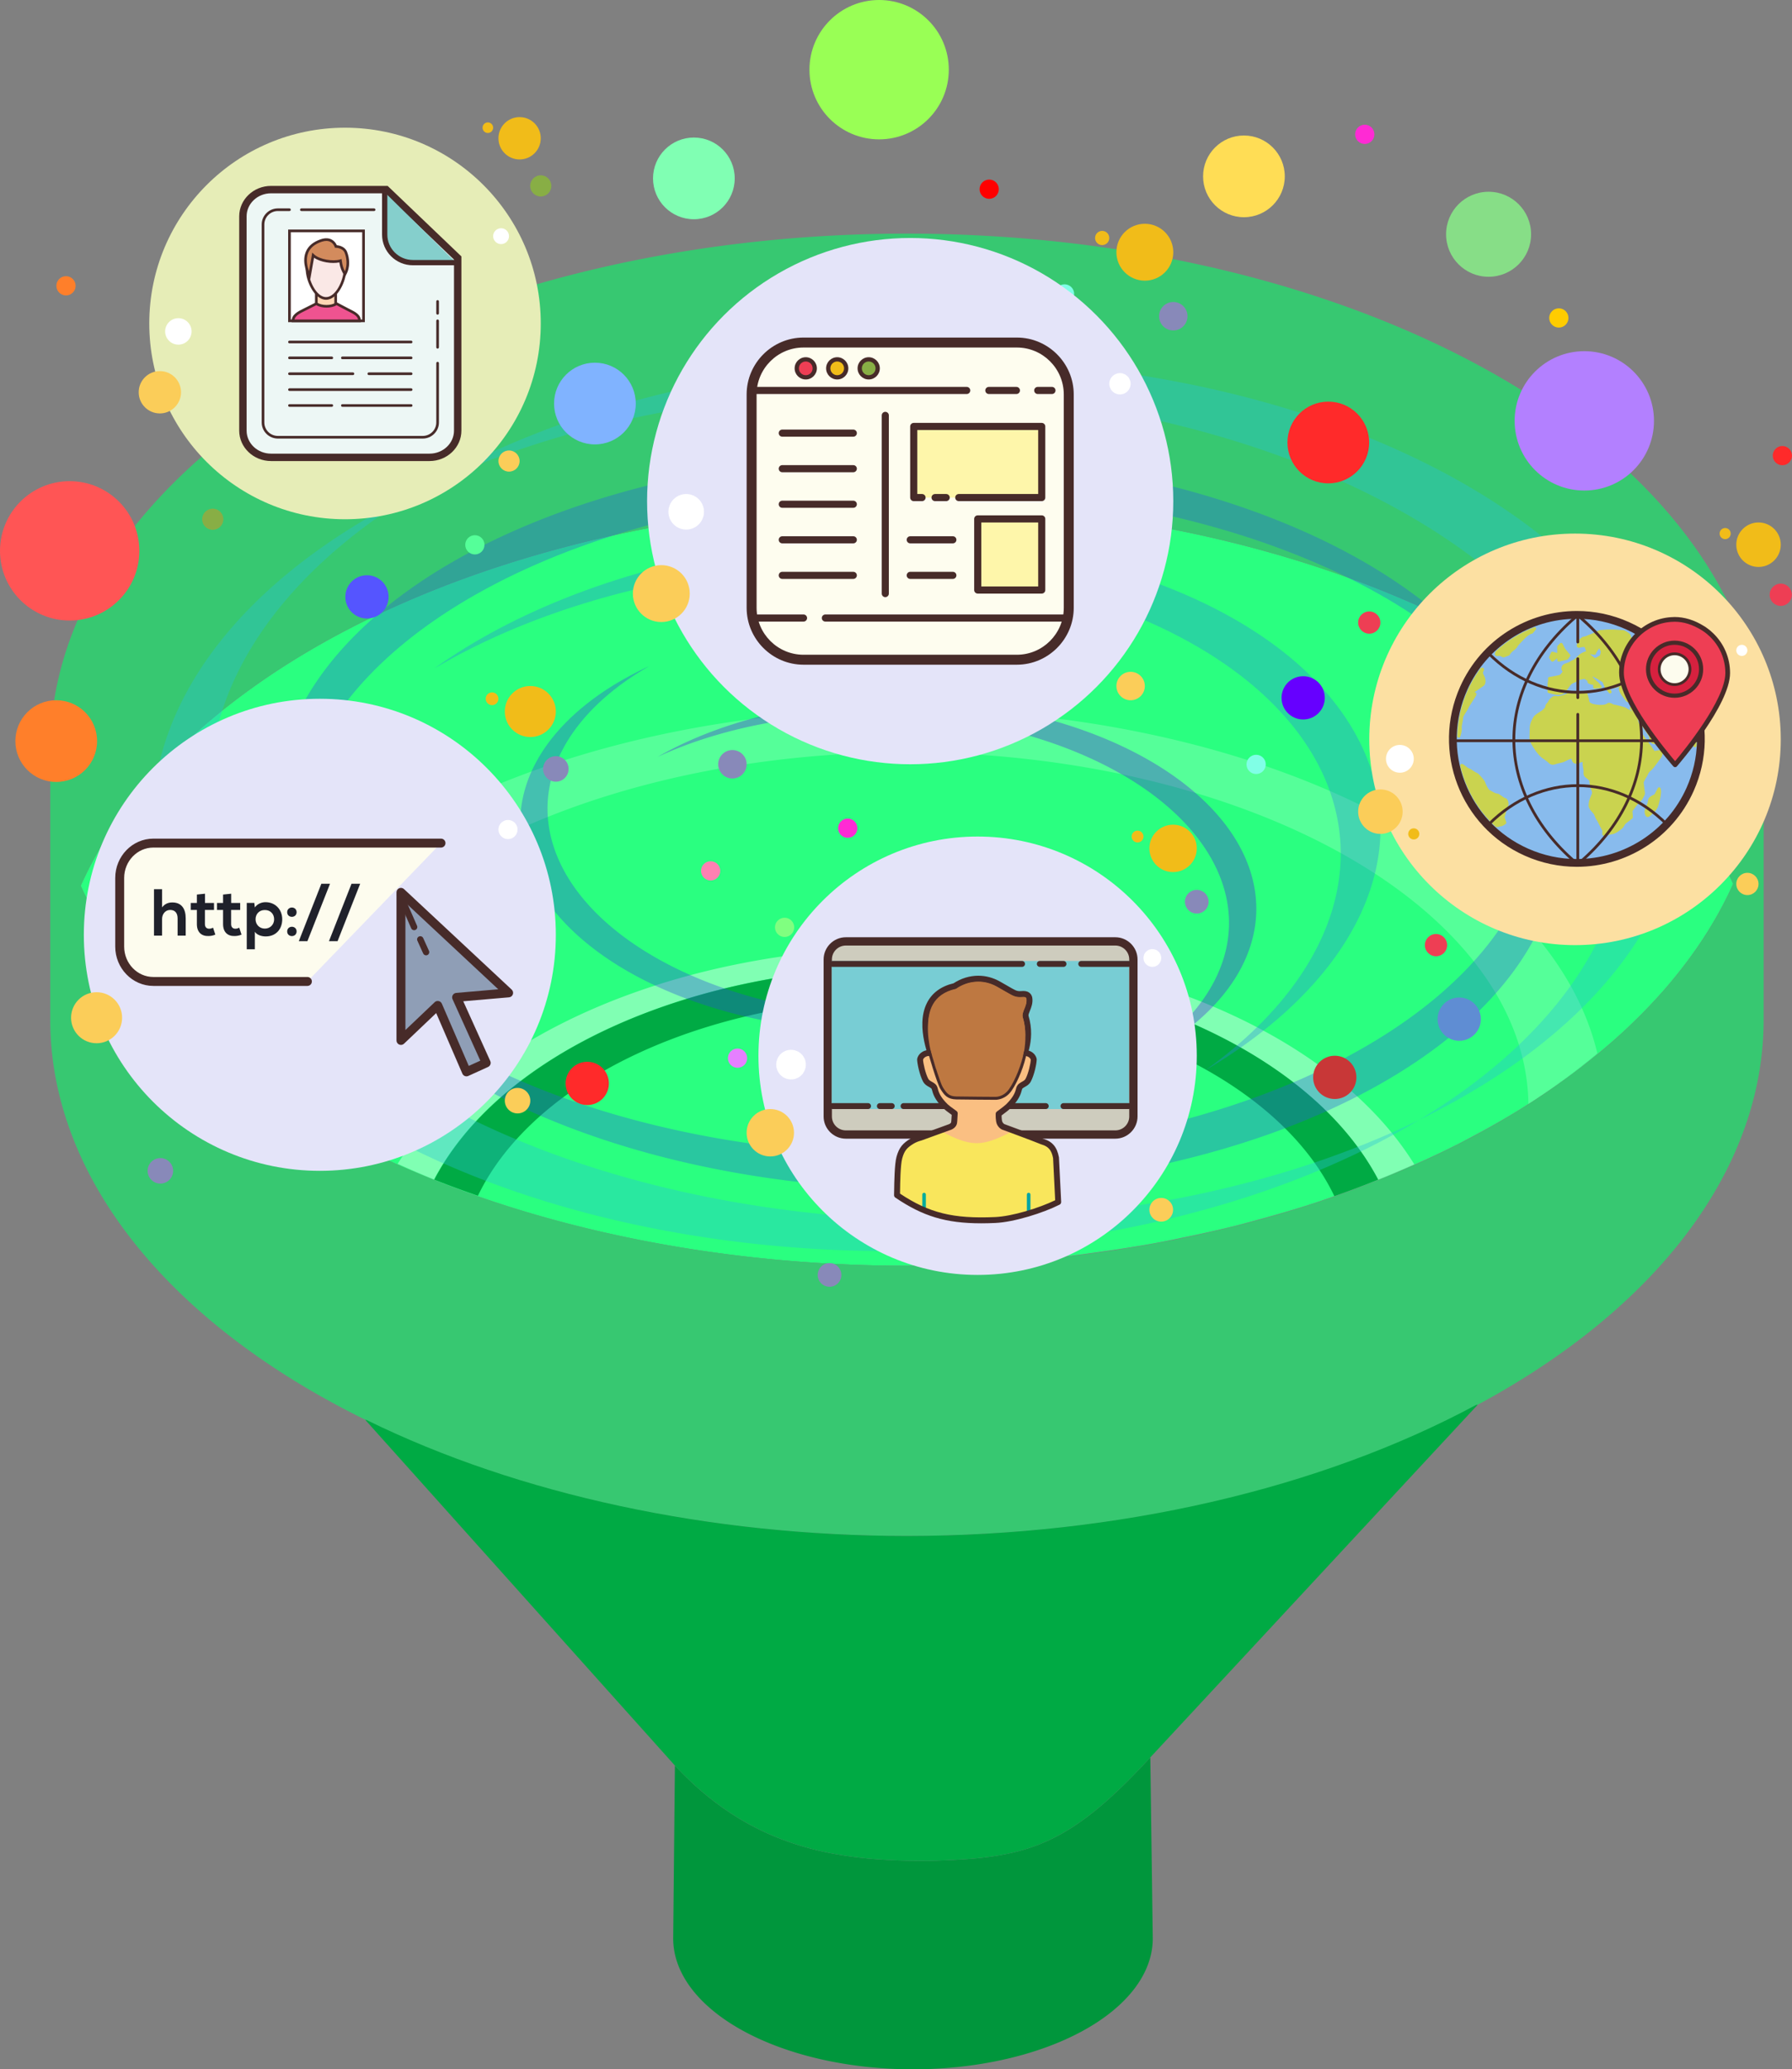 <?xml version="1.0" encoding="UTF-8" standalone="no"?>
<!-- Created with Inkscape (http://www.inkscape.org/) -->

<svg
   xmlns:dc="http://purl.org/dc/elements/1.1/"
   xmlns:cc="http://creativecommons.org/ns#"
   xmlns:rdf="http://www.w3.org/1999/02/22-rdf-syntax-ns#"
   xmlns:svg="http://www.w3.org/2000/svg"
   xmlns="http://www.w3.org/2000/svg"
   xmlns:xlink="http://www.w3.org/1999/xlink"
   xmlns:sodipodi="http://sodipodi.sourceforge.net/DTD/sodipodi-0.dtd"
   xmlns:inkscape="http://www.inkscape.org/namespaces/inkscape"
   width="252.011"
   height="290.964"
   id="svg4136"
   version="1.1"
   inkscape:version="0.91 r13725"
   viewBox="0 0 252.011 290.964"
   sodipodi:docname="jobfunnel.svg">
  <rect x="0" y="0" width="252.011" height="290.964" fill="#808080" stroke="none"/>
  <defs
     id="defs4138">
    <linearGradient
       inkscape:collect="always"
       id="linearGradient5640">
      <stop
         style="stop-color:#000000;stop-opacity:1;"
         offset="0"
         id="stop5642" />
      <stop
         style="stop-color:#000000;stop-opacity:0;"
         offset="1"
         id="stop5644" />
    </linearGradient>
    <radialGradient
       inkscape:collect="always"
       xlink:href="#linearGradient5640"
       id="radialGradient4432"
       gradientUnits="userSpaceOnUse"
       gradientTransform="matrix(0.157,0,0,0.157,185.753,95.826)"
       cx="192.972"
       cy="123.745"
       fx="192.972"
       fy="123.745"
       r="11.624" />
  </defs>
  <sodipodi:namedview
     id="base"
     pagecolor="#ffffff"
     bordercolor="#666666"
     borderopacity="1.0"
     inkscape:pageopacity="0.0"
     inkscape:pageshadow="2"
     inkscape:zoom="1"
     inkscape:cx="105.25444"
     inkscape:cy="124.42838"
     inkscape:current-layer="layer6"
     inkscape:document-units="px"
     showgrid="false"
     inkscape:snap-page="true"
     inkscape:snap-intersection-paths="false"
     inkscape:object-nodes="false"
     inkscape:snap-smooth-nodes="false"
     inkscape:object-paths="false"
     inkscape:window-width="1600"
     inkscape:window-height="837"
     inkscape:window-x="-8"
     inkscape:window-y="-8"
     inkscape:window-maximized="1"
     showguides="false"
     inkscape:guide-bbox="true"
     fit-margin-top="0"
     fit-margin-left="0"
     fit-margin-right="0"
     fit-margin-bottom="0">
    <sodipodi:guide
       position="173.684,141.145"
       orientation="0,1"
       id="guide5809" />
    <sodipodi:guide
       position="173.684,141.145"
       orientation="1,0"
       id="guide5813" />
  </sodipodi:namedview>
  <g
     inkscape:groupmode="layer"
     id="layer7"
     inkscape:label="flow"
     style="display:none"
     transform="translate(-148.366,-70.089)">
    <circle
       style="display:inline;opacity:1;fill:#ff5555;fill-opacity:1;stroke:#2a2ed6;stroke-width:0;stroke-miterlimit:4;stroke-dasharray:none;stroke-opacity:1"
       id="circle5886"
       cx="264.937"
       cy="377.353"
       r="6.97" />
    <circle
       r="4.141"
       cy="368.161"
       cx="283.322"
       id="circle5890"
       style="display:inline;opacity:1;fill:#2affd5;fill-opacity:1;stroke:#2a2ed6;stroke-width:0;stroke-miterlimit:4;stroke-dasharray:none;stroke-opacity:1" />
    <circle
       style="display:inline;opacity:1;fill:#37c871;fill-opacity:1;stroke:#2a2ed6;stroke-width:0;stroke-miterlimit:4;stroke-dasharray:none;stroke-opacity:1"
       id="circle5892"
       cx="296.757"
       cy="370.989"
       r="3.434" />
    <circle
       r="6.97"
       cy="361.443"
       cx="256.275"
       id="circle5894"
       style="display:inline;opacity:1;fill:#ffd42a;fill-opacity:1;stroke:#2a2ed6;stroke-width:0;stroke-miterlimit:4;stroke-dasharray:none;stroke-opacity:1" />
    <circle
       style="display:inline;opacity:1;fill:#ff7f2a;fill-opacity:1;stroke:#2a2ed6;stroke-width:0;stroke-miterlimit:4;stroke-dasharray:none;stroke-opacity:1"
       id="circle5896"
       cx="272.892"
       cy="362.681"
       r="1.184" />
    <circle
       r="3.434"
       cy="355.61"
       cx="302.414"
       id="circle5898"
       style="display:inline;opacity:1;fill:#ff2a2a;fill-opacity:1;stroke:#2a2ed6;stroke-width:0;stroke-miterlimit:4;stroke-dasharray:none;stroke-opacity:1" />
    <circle
       r="1.72"
       cy="381.853"
       cx="239.687"
       id="circle5900"
       style="display:inline;opacity:1;fill:#ff5555;fill-opacity:1;stroke:#2a2ed6;stroke-width:0;stroke-miterlimit:4;stroke-dasharray:none;stroke-opacity:1" />
    <circle
       style="display:inline;opacity:1;fill:#2affd5;fill-opacity:1;stroke:#2a2ed6;stroke-width:0;stroke-miterlimit:4;stroke-dasharray:none;stroke-opacity:1"
       id="circle5902"
       cx="305.572"
       cy="382.411"
       r="1.891" />
    <circle
       r="1.684"
       cy="385.489"
       cx="286.757"
       id="circle5904"
       style="display:inline;opacity:1;fill:#37c871;fill-opacity:1;stroke:#2a2ed6;stroke-width:0;stroke-miterlimit:4;stroke-dasharray:none;stroke-opacity:1" />
    <circle
       r="1.891"
       cy="371.411"
       cx="315.822"
       id="circle5906"
       style="display:inline;opacity:1;fill:#ff2ad4;fill-opacity:1;stroke:#2a2ed6;stroke-width:0;stroke-miterlimit:4;stroke-dasharray:none;stroke-opacity:1" />
    <circle
       r="3.72"
       cy="402.353"
       cx="245.187"
       id="circle5908"
       style="display:inline;opacity:1;fill:#7f2aff;fill-opacity:1;stroke:#2a2ed6;stroke-width:0;stroke-miterlimit:4;stroke-dasharray:none;stroke-opacity:1" />
    <circle
       style="display:inline;opacity:1;fill:#ff5599;fill-opacity:1;stroke:#2a2ed6;stroke-width:0;stroke-miterlimit:4;stroke-dasharray:none;stroke-opacity:1"
       id="circle5910"
       cx="274.437"
       cy="393.353"
       r="3.72" />
    <circle
       style="display:inline;opacity:1;fill:#37abc8;fill-opacity:1;stroke:#2a2ed6;stroke-width:0;stroke-miterlimit:4;stroke-dasharray:none;stroke-opacity:1"
       id="circle5912"
       cx="300.525"
       cy="401.443"
       r="4.22" />
    <circle
       r="3.72"
       cy="396.103"
       cx="321.687"
       id="circle5914"
       style="display:inline;opacity:1;fill:#5fd38d;fill-opacity:1;stroke:#2a2ed6;stroke-width:0;stroke-miterlimit:4;stroke-dasharray:none;stroke-opacity:1" />
    <circle
       r="0.97"
       cy="395.353"
       cx="222.437"
       id="circle5916"
       style="display:inline;opacity:1;fill:#ff5555;fill-opacity:1;stroke:#2a2ed6;stroke-width:0;stroke-miterlimit:4;stroke-dasharray:none;stroke-opacity:1" />
    <circle
       style="display:inline;opacity:1;fill:#ffd42a;fill-opacity:1;stroke:#2a2ed6;stroke-width:0;stroke-miterlimit:4;stroke-dasharray:none;stroke-opacity:1"
       id="circle5918"
       cx="321.775"
       cy="384.193"
       r="1.22" />
    <circle
       r="0.97"
       cy="366.693"
       cx="240.025"
       id="circle5920"
       style="display:inline;opacity:1;fill:#37abc8;fill-opacity:1;stroke:#2a2ed6;stroke-width:0;stroke-miterlimit:4;stroke-dasharray:none;stroke-opacity:1" />
    <circle
       style="display:inline;opacity:1;fill:#2affd5;fill-opacity:1;stroke:#2a2ed6;stroke-width:0;stroke-miterlimit:4;stroke-dasharray:none;stroke-opacity:1"
       id="circle5922"
       cx="272.572"
       cy="417.661"
       r="4.141" />
    <circle
       r="0.891"
       cy="397.661"
       cx="329.572"
       id="circle5924"
       style="display:inline;opacity:1;fill:#3771c8;fill-opacity:1;stroke:#2a2ed6;stroke-width:0;stroke-miterlimit:4;stroke-dasharray:none;stroke-opacity:1" />
  </g>
  <g
     inkscape:groupmode="layer"
     id="layer3"
     inkscape:label="base"
     style="display:none"
     transform="translate(-148.366,-70.089)">
    <path
       style="display:inline;opacity:1;fill:#aa87de;fill-opacity:1;stroke:#472b29;stroke-width:0;stroke-miterlimit:4;stroke-dasharray:none;stroke-opacity:1"
       d="M 274.141,218.779 A 198.076,117.081 0 0 0 76.064,335.859 198.076,117.081 0 0 0 274.141,452.941 198.076,117.081 0 0 0 472.217,335.859 198.076,117.081 0 0 0 274.141,218.779 Z m 0,51.631 a 120.629,65.45 0 0 1 120.629,65.449 120.629,65.45 0 0 1 -120.629,65.451 120.629,65.45 0 0 1 -120.629,-65.451 120.629,65.45 0 0 1 120.629,-65.449 z"
       id="path4764-3"
       inkscape:connector-curvature="0" />
    <path
       inkscape:connector-curvature="0"
       id="path5694"
       d="m 273.997,239.543 a 163.362,94.59 0 0 0 -163.361,94.59 163.362,94.59 0 0 0 116.474,90.53 l 21.835,-45.137 0.453,-0.006 a 105.482,46.728 0 0 1 -80.884,-45.386 105.482,46.728 0 0 1 105.482,-46.726 105.482,46.728 0 0 1 105.482,46.726 105.482,46.728 0 0 1 -73.393,44.456 l 0.466,-0.009 20.45,44.919 A 163.362,94.59 0 0 0 437.36,334.133 163.362,94.59 0 0 0 273.997,239.543 Z"
       style="display:inline;opacity:1;fill:#d42aff;fill-opacity:1;stroke:#472b29;stroke-width:0;stroke-miterlimit:4;stroke-dasharray:none;stroke-opacity:1" />
  </g>
  <g
     inkscape:groupmode="layer"
     id="layer2"
     inkscape:label="funnel"
     style="display:inline"
     transform="translate(-148.366,-70.089)">
    <path
       style="opacity:1;fill:#2aff80;fill-opacity:1;stroke:#2a2ed6;stroke-width:0;stroke-miterlimit:4;stroke-dasharray:none;stroke-opacity:1"
       d="m 275.908,102.939 a 120.479,72.561 0 0 0 -10.283,0.311 120.479,72.561 0 0 1 10.283,-0.311 z m 10.283,0.311 a 120.479,72.561 0 0 1 5.945,0.436 120.479,72.561 0 0 0 -5.945,-0.436 z m -26.512,0.436 a 120.479,72.561 0 0 0 -5.967,0.543 120.479,72.561 0 0 1 5.967,-0.543 z m 38.422,0.543 a 120.479,72.561 0 0 1 5.889,0.795 120.479,72.561 0 0 0 -5.889,-0.795 z m -50.266,0.795 a 120.479,72.561 0 0 0 -5.814,0.893 120.479,72.561 0 0 1 5.814,-0.893 z m 61.951,0.891 a 120.479,72.561 0 0 1 5.768,1.154 120.479,72.561 0 0 0 -5.768,-1.154 z m -73.506,1.15 a 120.479,72.561 0 0 0 -5.641,1.24 120.479,72.561 0 0 1 5.641,-1.24 z m 84.883,1.238 a 120.479,72.561 0 0 1 5.518,1.486 120.479,72.561 0 0 0 -5.518,-1.486 z m -96.004,1.48 a 120.479,72.561 0 0 0 -5.426,1.578 120.479,72.561 0 0 1 5.426,-1.578 z m 106.914,1.576 a 120.479,72.561 0 0 1 5.219,1.801 120.479,72.561 0 0 0 -5.219,-1.801 z m -117.576,1.811 a 120.479,72.561 0 0 0 -5.109,1.887 120.479,72.561 0 0 1 5.109,-1.887 z m 127.947,1.893 a 120.479,72.561 0 0 1 4.855,2.092 120.479,72.561 0 0 0 -4.855,-2.092 z m -137.971,2.111 a 120.479,72.561 0 0 0 -4.781,2.189 120.479,72.561 0 0 1 4.781,-2.189 z m 147.66,2.195 a 120.479,72.561 0 0 1 4.469,2.363 120.479,72.561 0 0 0 -4.469,-2.363 z m -156.951,2.379 a 120.479,72.561 0 0 0 -4.42,2.48 120.479,72.561 0 0 1 4.42,-2.48 z m 165.875,2.484 a 120.479,72.561 0 0 1 4.086,2.643 120.479,72.561 0 0 0 -4.086,-2.643 z m -174.393,2.646 a 120.479,72.561 0 0 0 -3.965,2.717 120.479,72.561 0 0 1 3.965,-2.717 z m 182.447,2.715 a 120.479,72.561 0 0 1 3.676,2.912 120.479,72.561 0 0 0 -3.676,-2.912 z m -190.066,2.896 a 120.479,72.561 0 0 0 -3.494,2.943 120.479,72.561 0 0 1 3.494,-2.943 z M 376.25,135.422 a 120.479,72.561 0 0 1 3.178,3.121 120.479,72.561 0 0 0 -3.178,-3.121 z m -203.832,3.092 a 120.479,72.561 0 0 0 -3.014,3.164 120.479,72.561 0 0 1 3.014,-3.164 z m 103.49,2.426 a 120.479,72.561 0 0 0 -116.191,53.695 120.479,72.561 0 0 0 0.004,0.01 120.479,72.561 0 0 0 104.16,53.055 120.479,72.561 0 0 0 12.027,0.363 120.479,72.561 0 0 0 1.896,-0.041 120.479,72.561 0 0 0 8.98,-0.312 120.479,72.561 0 0 0 5.234,-0.383 120.479,72.561 0 0 0 6.867,-0.658 120.479,72.561 0 0 0 4.609,-0.623 120.479,72.561 0 0 0 7.307,-1.16 120.479,72.561 0 0 0 3.863,-0.773 120.479,72.561 0 0 0 7.674,-1.729 120.479,72.561 0 0 0 3.172,-0.855 120.479,72.561 0 0 0 7.852,-2.33 120.479,72.561 0 0 0 2.566,-0.885 120.479,72.561 0 0 0 7.881,-2.963 120.479,72.561 0 0 0 1.951,-0.84 120.479,72.561 0 0 0 7.762,-3.611 120.479,72.561 0 0 0 1.469,-0.777 120.479,72.561 0 0 0 7.426,-4.23 120.479,72.561 0 0 0 1.072,-0.695 120.479,72.561 0 0 0 6.955,-4.842 120.479,72.561 0 0 0 0.68,-0.541 120.479,72.561 0 0 0 6.367,-5.449 120.479,72.561 0 0 0 0.385,-0.379 120.479,72.561 0 0 0 5.598,-5.984 120.479,72.561 0 0 0 0.201,-0.25 120.479,72.561 0 0 0 4.693,-6.455 120.479,72.561 0 0 0 0.051,-0.082 120.479,72.561 0 0 0 3.678,-6.846 120.479,72.561 0 0 0 0.002,-0.002 120.479,72.561 0 0 0 -116.191,-53.426 z m 106.49,0.725 a 120.479,72.561 0 0 1 2.637,3.285 120.479,72.561 0 0 0 -2.637,-3.285 z m -215.592,3.252 a 120.479,72.561 0 0 0 -2.471,3.324 120.479,72.561 0 0 1 2.471,-3.324 z m 220.666,3.312 a 120.479,72.561 0 0 1 2.078,3.428 120.479,72.561 0 0 0 -2.078,-3.428 z m -225.195,3.408 a 120.479,72.561 0 0 0 -1.906,3.457 120.479,72.561 0 0 1 1.906,-3.457 z m 229.164,3.447 a 120.479,72.561 0 0 1 1.492,3.521 120.479,72.561 0 0 0 -1.492,-3.521 z m -232.551,3.498 a 120.479,72.561 0 0 0 -1.324,3.553 120.479,72.561 0 0 1 1.324,-3.553 z m 235.355,3.541 a 120.479,72.561 0 0 1 0.906,3.611 120.479,72.561 0 0 0 -0.906,-3.611 z m -237.576,3.588 a 120.479,72.561 0 0 0 -0.727,3.611 120.479,72.561 0 0 1 0.727,-3.611 z m 239.203,3.598 a 120.479,72.561 0 0 1 0.514,6.191 120.479,72.561 0 0 0 -0.514,-6.191 z"
       id="path4764"
       inkscape:connector-curvature="0" />
    <path
       style="opacity:1;fill:#55ff99;fill-opacity:1;stroke:#472b29;stroke-width:0;stroke-miterlimit:4;stroke-dasharray:none;stroke-opacity:1"
       d="m 275.791,169.789 a 98.221,55.873 0 0 0 -97.156,48.355 120.479,72.561 0 0 0 9.658,7.08 87.536,49.795 0 0 1 87.498,-49.357 87.536,49.795 0 0 1 87.514,49.459 120.479,72.561 0 0 0 9.699,-7.121 98.221,55.873 0 0 0 -97.213,-48.416 z"
       id="ellipse4211"
       inkscape:connector-curvature="0" />
    <path
       style="opacity:1;fill:#80ffb3;fill-opacity:1;stroke:#472b29;stroke-width:0;stroke-miterlimit:4;stroke-dasharray:none;stroke-opacity:1"
       d="m 275.791,203.326 a 76.634,47.46 0 0 0 -71.502,30.408 120.479,72.561 0 0 0 5.115,2.207 69.866,43.268 0 0 1 66.387,-29.873 69.866,43.268 0 0 1 66.359,29.906 120.479,72.561 0 0 0 5.111,-2.164 76.634,47.46 0 0 0 -71.471,-30.484 z"
       id="path4228"
       inkscape:connector-curvature="0" />
    <path
       style="opacity:1;fill:#00aa44;fill-opacity:1;stroke:#472b29;stroke-width:0;stroke-miterlimit:4;stroke-dasharray:none;stroke-opacity:1"
       d="m 275.791,206.068 a 69.866,43.268 0 0 0 -66.35,29.887 120.479,72.561 0 0 0 6.135,2.268 62.863,38.931 0 0 1 60.215,-27.818 62.863,38.931 0 0 1 60.227,27.875 120.479,72.561 0 0 0 6.17,-2.32 69.866,43.268 0 0 0 -66.396,-29.891 z"
       id="ellipse4203"
       inkscape:connector-curvature="0" />
    <path
       style="display:inline;fill:#37c871;fill-rule:evenodd;stroke:#472b29;stroke-width:0;stroke-linecap:butt;stroke-linejoin:miter;stroke-miterlimit:4;stroke-dasharray:none;stroke-opacity:1"
       d="M 275.908,102.939 A 120.479,72.561 0 0 0 155.43,175.5 l 0,38 A 120.479,72.561 0 0 0 275.908,286.062 120.479,72.561 0 0 0 396.387,213.5 l 0,-38 A 120.479,72.561 0 0 0 275.908,102.939 Z m 0,38 a 120.479,72.561 0 0 1 116.191,53.426 120.479,72.561 0 0 1 -116.191,53.697 120.479,72.561 0 0 1 -116.191,-53.428 120.479,72.561 0 0 0 -0.023,0.062 l 0.01,-0.041 -0.029,-0.129 a 120.479,72.561 0 0 0 0.043,0.107 120.479,72.561 0 0 1 116.191,-53.695 z"
       id="path4784"
       inkscape:connector-curvature="0" />
    <path
       style="display:inline;opacity:1;fill:#00963c;fill-opacity:1;stroke:#472b29;stroke-width:0;stroke-miterlimit:4;stroke-dasharray:none;stroke-opacity:1"
       d="m 310.135,317.201 c -11.869,12.919 -17.757,14.194 -31.26,14.543 -12.43,0.033 -24.578,-1.55 -35.596,-13.402 l -0.242,24.318 a 33.722,18.394 0 0 0 33.723,18.393 33.722,18.394 0 0 0 33.721,-18.393 l -0.346,-25.459 z"
       id="path4799"
       inkscape:connector-curvature="0" />
    <path
       style="display:inline;fill:#00aa44;fill-rule:evenodd;stroke:#472b29;stroke-width:0;stroke-linecap:butt;stroke-linejoin:miter;stroke-miterlimit:4;stroke-dasharray:none;stroke-opacity:1"
       d="m 356.172,267.615 -0.188,0.002 c -22.034,11.854 -50.532,18.418 -80.076,18.445 -27.697,-0.014 -54.54,-5.776 -76.01,-16.314 l -0.1,0.002 -0.088,-0.043 43.568,48.635 c 11.017,11.852 23.166,13.435 35.595,13.402 13.503,-0.349 19.391,-1.624 31.26,-14.543 z"
       id="path4790"
       inkscape:connector-curvature="0"
       sodipodi:nodetypes="cccccccccc" />
  </g>
  <g
     inkscape:groupmode="layer"
     id="layer4"
     inkscape:label="water"
     style="display:inline"
     transform="translate(-148.366,-70.089)">
    <path
       style="display:inline;opacity:1;fill:#27c1d9;fill-opacity:0.361;stroke:#2a2ed6;stroke-width:0;stroke-miterlimit:4;stroke-dasharray:none;stroke-opacity:1"
       d="m 281.499,120.737 a 103.708,60.468 0 0 0 -74.398,18.434 103.708,60.468 0 0 1 66.412,-14.098 103.708,60.468 0 0 1 103.707,60.467 103.708,60.468 0 0 1 -29.301,42.031 103.708,60.468 0 0 0 37.287,-46.365 103.708,60.468 0 0 0 -103.707,-60.469 z m 66.42,106.834 a 103.708,60.468 0 0 1 -66.42,14.102 103.708,60.468 0 0 1 -103.707,-60.467 103.708,60.468 0 0 1 29.309,-42.035 103.708,60.468 0 0 0 -37.295,46.369 103.708,60.468 0 0 0 103.707,60.469 103.708,60.468 0 0 0 74.406,-18.438 z"
       id="path4734"
       inkscape:connector-curvature="0" />
    <path
       style="display:inline;opacity:1;fill:#4127d9;fill-opacity:0.361;stroke:#2a2ed6;stroke-width:0;stroke-miterlimit:4;stroke-dasharray:none;stroke-opacity:1"
       d="m 240.84,176.517 a 49.276,28.731 1.185 0 1 35.528,-8.027 49.276,28.731 1.185 0 1 48.671,29.745 49.276,28.731 1.185 0 1 -18.173,21.661 49.276,28.731 1.185 0 0 14.336,-19.68 49.276,28.731 1.185 0 0 -48.671,-29.744 49.276,28.731 1.185 0 0 -31.691,6.046 z"
       id="path4750"
       inkscape:connector-curvature="0" />
    <path
       style="display:inline;opacity:1;fill:#2751d9;fill-opacity:0.361;stroke:#2a2ed6;stroke-width:0;stroke-miterlimit:4;stroke-dasharray:none;stroke-opacity:1"
       d="m 270.201,215.142 a 49.276,28.731 1.185 0 1 -48.671,-29.745 49.276,28.731 1.185 0 1 18.169,-21.659 49.276,28.731 1.185 0 0 -14.332,19.679 49.276,28.731 1.185 0 0 48.671,29.744 49.276,28.731 1.185 0 0 31.687,-6.044 49.276,28.731 1.185 0 1 -35.524,8.025 z"
       id="path4746"
       inkscape:connector-curvature="0" />
    <path
       inkscape:connector-curvature="0"
       id="path4752"
       d="m 262.876,146.212 a 44.459,76.251 85.42 0 1 79.558,38.229 44.459,76.251 85.42 0 1 -24.605,36.171 44.459,76.251 85.42 0 0 19.007,-32.525 44.459,76.251 85.42 0 0 -79.558,-38.227 44.459,76.251 85.42 0 0 -47.846,14.232 44.459,76.251 85.42 0 1 53.445,-17.878 z"
       style="display:inline;opacity:1;fill:#278dd9;fill-opacity:0.361;stroke:#2a2ed6;stroke-width:0;stroke-miterlimit:4;stroke-dasharray:none;stroke-opacity:1" />
    <path
       style="display:inline;opacity:1;fill:#2766d9;fill-opacity:0.361;stroke:#2a2ed6;stroke-width:0;stroke-miterlimit:4;stroke-dasharray:none;stroke-opacity:1"
       d="m 276.138,133.968 a 88.912,49.244 0 0 0 -88.912,49.244 88.912,49.244 0 0 0 5.568,17.054 88.912,49.244 0 0 1 -2.833,-12.168 88.912,49.244 0 0 1 88.912,-49.244 88.912,49.244 0 0 1 83.342,32.19 88.912,49.244 0 0 0 -86.077,-37.076 z m 86.077,37.076 a 88.912,49.244 0 0 1 2.833,12.168 88.912,49.244 0 0 1 -88.911,49.244 88.912,49.244 0 0 1 -83.344,-32.19 88.912,49.244 0 0 0 86.079,37.074 88.912,49.244 0 0 0 88.912,-49.242 88.912,49.244 0 0 0 -5.57,-17.054 z"
       id="path4754"
       inkscape:connector-curvature="0" />
  </g>
  <g
     inkscape:groupmode="layer"
     id="layer5"
     inkscape:label="bubbles"
     style="display:inline"
     transform="translate(-148.366,-70.089)">
    <circle
       r="9.798"
       cy="147.544"
       cx="158.164"
       id="circle4295"
       style="opacity:1;fill:#ff5555;fill-opacity:1;stroke:#2a2ed6;stroke-width:0;stroke-miterlimit:4;stroke-dasharray:none;stroke-opacity:1" />
    <circle
       style="opacity:1;fill:#99ff55;fill-opacity:1;stroke:#2a2ed6;stroke-width:0;stroke-miterlimit:4;stroke-dasharray:none;stroke-opacity:1"
       id="circle4316"
       cx="271.998"
       cy="79.887"
       r="9.798" />
    <circle
       r="5.977"
       cy="103.029"
       cx="357.708"
       id="circle4322"
       style="opacity:1;fill:#87de87;fill-opacity:1;stroke:#2a2ed6;stroke-width:0;stroke-miterlimit:4;stroke-dasharray:none;stroke-opacity:1" />
    <circle
       style="opacity:1;fill:#b380ff;fill-opacity:1;stroke:#2a2ed6;stroke-width:0;stroke-miterlimit:4;stroke-dasharray:none;stroke-opacity:1"
       id="circle4328"
       cx="371.169"
       cy="129.267"
       r="9.798" />
    <circle
       r="5.745"
       cy="95.173"
       cx="245.946"
       id="circle4334"
       style="opacity:1;fill:#80ffb3;fill-opacity:1;stroke:#2a2ed6;stroke-width:0;stroke-miterlimit:4;stroke-dasharray:none;stroke-opacity:1" />
    <circle
       style="opacity:1;fill:#ffdd55;fill-opacity:1;stroke:#2a2ed6;stroke-width:0;stroke-miterlimit:4;stroke-dasharray:none;stroke-opacity:1"
       id="circle4340"
       cx="323.301"
       cy="94.887"
       r="5.745" />
    <circle
       r="5.745"
       cy="174.294"
       cx="156.273"
       id="circle4346"
       style="opacity:1;fill:#ff7f2a;fill-opacity:1;stroke:#2a2ed6;stroke-width:0;stroke-miterlimit:4;stroke-dasharray:none;stroke-opacity:1" />
    <circle
       style="opacity:1;fill:#ff2a2a;fill-opacity:1;stroke:#2a2ed6;stroke-width:0;stroke-miterlimit:4;stroke-dasharray:none;stroke-opacity:1"
       id="circle4352"
       cx="335.166"
       cy="132.308"
       r="5.745" />
    <circle
       r="5.745"
       cy="126.832"
       cx="232.029"
       id="circle4358"
       style="opacity:1;fill:#80b3ff;fill-opacity:1;stroke:#2a2ed6;stroke-width:0;stroke-miterlimit:4;stroke-dasharray:none;stroke-opacity:1" />
    <circle
       style="opacity:1;fill:#5555ff;fill-opacity:1;stroke:#2a2ed6;stroke-width:0;stroke-miterlimit:4;stroke-dasharray:none;stroke-opacity:1"
       id="circle4364"
       cx="199.973"
       cy="154.015"
       r="3.042" />
    <circle
       r="3.042"
       cy="221.578"
       cx="336.076"
       id="circle4370"
       style="opacity:1;fill:#c83737;fill-opacity:1;stroke:#2a2ed6;stroke-width:0;stroke-miterlimit:4;stroke-dasharray:none;stroke-opacity:1" />
    <circle
       style="opacity:1;fill:#6600ff;fill-opacity:1;stroke:#2a2ed6;stroke-width:0;stroke-miterlimit:4;stroke-dasharray:none;stroke-opacity:1"
       id="circle4376"
       cx="331.633"
       cy="168.213"
       r="3.042" />
    <circle
       r="3.042"
       cy="213.391"
       cx="353.576"
       id="circle4382"
       style="opacity:1;fill:#5f8dd3;fill-opacity:1;stroke:#2a2ed6;stroke-width:0;stroke-miterlimit:4;stroke-dasharray:none;stroke-opacity:1" />
    <circle
       style="opacity:1;fill:#ff2a2a;fill-opacity:1;stroke:#2a2ed6;stroke-width:0;stroke-miterlimit:4;stroke-dasharray:none;stroke-opacity:1"
       id="circle4388"
       cx="230.952"
       cy="222.426"
       r="3.042" />
    <circle
       r="3.042"
       cy="185.774"
       cx="168.821"
       id="circle4394"
       style="opacity:1;fill:#ffdd55;fill-opacity:1;stroke:#2a2ed6;stroke-width:0;stroke-miterlimit:4;stroke-dasharray:none;stroke-opacity:1" />
    <circle
       style="opacity:1;fill:#55ff99;fill-opacity:1;stroke:#2a2ed6;stroke-width:0;stroke-miterlimit:4;stroke-dasharray:none;stroke-opacity:1"
       id="circle4400"
       cx="215.146"
       cy="146.697"
       r="1.353" />
    <circle
       r="1.353"
       cy="110.276"
       cx="157.647"
       id="circle4406"
       style="opacity:1;fill:#ff7f2a;fill-opacity:1;stroke:#2a2ed6;stroke-width:0;stroke-miterlimit:4;stroke-dasharray:none;stroke-opacity:1" />
    <circle
       style="opacity:1;fill:#ff2a2a;fill-opacity:1;stroke:#2a2ed6;stroke-width:0;stroke-miterlimit:4;stroke-dasharray:none;stroke-opacity:1"
       id="circle4412"
       cx="399.023"
       cy="134.155"
       r="1.353" />
    <circle
       r="1.353"
       cy="114.797"
       cx="367.587"
       id="circle4418"
       style="opacity:1;fill:#ffcc00;fill-opacity:1;stroke:#2a2ed6;stroke-width:0;stroke-miterlimit:4;stroke-dasharray:none;stroke-opacity:1" />
    <circle
       style="opacity:1;fill:#ff2ad4;fill-opacity:1;stroke:#2a2ed6;stroke-width:0;stroke-miterlimit:4;stroke-dasharray:none;stroke-opacity:1"
       id="circle4424"
       cx="340.293"
       cy="88.978"
       r="1.353" />
    <path
       style="opacity:1;fill:url(#radialGradient4432);fill-opacity:1;stroke:#2a2ed6;stroke-width:0;stroke-miterlimit:4;stroke-dasharray:none;stroke-opacity:1"
       d="m 216.108,113.463 a 1.828,1.828 0 0 0 -1.828,1.828 1.828,1.828 0 0 0 1.828,1.829 1.828,1.828 0 0 0 1.829,-1.829 1.828,1.828 0 0 0 -1.829,-1.828 z m 0,0.287 a 1.541,1.541 0 0 1 1.541,1.541 1.541,1.541 0 0 1 -1.541,1.541 1.541,1.541 0 0 1 -1.541,-1.541 1.541,1.541 0 0 1 1.541,-1.541 z"
       id="path4428"
       inkscape:connector-curvature="0" />
    <circle
       r="1.353"
       cy="115.291"
       cx="216.108"
       id="circle4430"
       style="opacity:1;fill:#b3b3b3;fill-opacity:1;stroke:#2a2ed6;stroke-width:0;stroke-miterlimit:4;stroke-dasharray:none;stroke-opacity:1" />
    <circle
       style="opacity:1;fill:#80ffe6;fill-opacity:1;stroke:#2a2ed6;stroke-width:0;stroke-miterlimit:4;stroke-dasharray:none;stroke-opacity:1"
       id="circle4436"
       cx="298.073"
       cy="111.419"
       r="1.353" />
    <circle
       r="1.353"
       cy="96.692"
       cx="287.477"
       id="circle4442"
       style="opacity:1;fill:#ff0000;fill-opacity:1;stroke:#2a2ed6;stroke-width:0;stroke-miterlimit:4;stroke-dasharray:none;stroke-opacity:1" />
    <circle
       style="opacity:1;fill:#ff2ad4;fill-opacity:1;stroke:#2a2ed6;stroke-width:0;stroke-miterlimit:4;stroke-dasharray:none;stroke-opacity:1"
       id="circle4448"
       cx="267.583"
       cy="186.54"
       r="1.353" />
    <circle
       r="1.353"
       cy="200.483"
       cx="258.704"
       id="circle4454"
       style="opacity:1;fill:#80ff80;fill-opacity:1;stroke:#2a2ed6;stroke-width:0;stroke-miterlimit:4;stroke-dasharray:none;stroke-opacity:1" />
    <circle
       style="opacity:1;fill:#ff80b2;fill-opacity:1;stroke:#2a2ed6;stroke-width:0;stroke-miterlimit:4;stroke-dasharray:none;stroke-opacity:1"
       id="circle4460"
       cx="248.305"
       cy="192.541"
       r="1.353" />
    <circle
       r="1.353"
       cy="216.456"
       cx="296.459"
       id="circle4466"
       style="opacity:1;fill:#80e5ff;fill-opacity:1;stroke:#2a2ed6;stroke-width:0;stroke-miterlimit:4;stroke-dasharray:none;stroke-opacity:1" />
    <circle
       style="opacity:1;fill:#e580ff;fill-opacity:1;stroke:#2a2ed6;stroke-width:0;stroke-miterlimit:4;stroke-dasharray:none;stroke-opacity:1"
       id="circle4472"
       cx="252.088"
       cy="218.876"
       r="1.353" />
    <circle
       r="1.353"
       cy="188.059"
       cx="212.074"
       id="circle4478"
       style="opacity:1;fill:#99ff55;fill-opacity:1;stroke:#2a2ed6;stroke-width:0;stroke-miterlimit:4;stroke-dasharray:none;stroke-opacity:1" />
    <circle
       style="opacity:1;fill:#80ffe6;fill-opacity:1;stroke:#2a2ed6;stroke-width:0;stroke-miterlimit:4;stroke-dasharray:none;stroke-opacity:1"
       id="circle4484"
       cx="325.018"
       cy="177.571"
       r="1.353" />
  </g>
  <g
     inkscape:groupmode="layer"
     id="layer6"
     inkscape:label="icons"
     style="display:inline"
     transform="translate(-148.366,-70.089)">
    <g
       id="g4612"
       transform="matrix(0.744,0,0,0.744,159.686,78.373)">
      <g
         id="g4468">
        <g
           id="g4470">
          <g
             id="g4472">
            <g
               id="g4474">
              <circle
                 id="circle4476"
                 r="1"
                 cy="13"
                 cx="77"
                 style="fill:#f1bc19" />
            </g>
            <g
               id="g4478">
              <circle
                 id="circle4480"
                 r="37"
                 cy="50"
                 cx="50"
                 style="fill:#e6edb7" />
            </g>
            <g
               id="g4482">
              <circle
                 id="circle4484-6"
                 r="4"
                 cy="15"
                 cx="83"
                 style="fill:#f1bc19" />
            </g>
            <g
               id="g4486">
              <circle
                 id="circle4488"
                 r="2"
                 cy="24"
                 cx="87"
                 style="fill:#88ae45" />
            </g>
            <g
               id="g4490">
              <circle
                 id="circle4492"
                 r="2"
                 cy="76"
                 cx="81"
                 style="fill:#fbcd59" />
            </g>
            <g
               id="g4494">
              <circle
                 id="circle4496"
                 r="4"
                 cy="63"
                 cx="15"
                 style="fill:#fbcd59" />
            </g>
            <g
               id="g4498">
              <circle
                 id="circle4500"
                 r="2"
                 cy="87"
                 cx="25"
                 style="fill:#88ae45" />
            </g>
            <g
               id="g4502">
              <circle
                 id="circle4504"
                 r="2.5"
                 cy="51.5"
                 cx="18.5"
                 style="fill:#ffffff" />
            </g>
            <g
               id="g4506">
              <circle
                 id="circle4508"
                 r="1.5"
                 cy="33.5"
                 cx="79.5"
                 style="fill:#ffffff" />
            </g>
          </g>
        </g>
      </g>
      <g
         id="g4510">
        <g
           id="g4512">
          <path
             id="path4514"
             d="m 36.013,75.3 c -2.93,0 -5.313,-2.265 -5.313,-5.048 l 0,-40.504 c 0,-2.783 2.383,-5.048 5.313,-5.048 l 21.765,0 13.522,12.927 0,32.625 c 0,2.783 -2.383,5.048 -5.313,5.048 l -29.974,0 z"
             style="fill:#edf7f5"
             inkscape:connector-curvature="0" />
        </g>
        <g
           id="g4516">
          <path
             id="path4518"
             d="m 57.497,25.4 6.565,6.276 6.538,6.25 0,32.326 c 0,2.397 -2.069,4.348 -4.613,4.348 l -29.974,0 C 33.47,74.6 31.4,72.649 31.4,70.252 l 0,-40.504 c 0,-2.397 2.069,-4.348 4.613,-4.348 l 0.873,0 8.262,0 12.349,0 m 0.562,-1.4 -12.911,0 -8.262,0 -0.873,0 C 32.705,24 30,26.586 30,29.748 l 0,40.504 C 30,73.413 32.705,76 36.013,76 l 29.975,0 C 69.295,76 72,73.414 72,70.252 L 72,37.328 C 66.578,32.145 63.481,29.183 58.059,24 l 0,0 z"
             style="fill:#472b29"
             inkscape:connector-curvature="0" />
        </g>
      </g>
      <g
         id="g4520">
        <path
           id="path4522"
           d="m 57.5,25.208 0,7.994 c 0,2.914 2.396,5.298 5.325,5.298 l 8.175,0"
           style="fill:#85cfcc"
           inkscape:connector-curvature="0" />
        <path
           id="path4524"
           d="m 71,39 -8.175,0 C 59.613,39 57,36.399 57,33.202 l 0,-7.994 1,0 0,7.994 C 58,35.848 60.165,38 62.825,38 l 8.175,0 0,1 z"
           style="fill:#472b29"
           inkscape:connector-curvature="0" />
      </g>
      <g
         id="g4526">
        <path
           id="path4528"
           d="m 55.5,28.75 -13.75,0 c -0.138,0 -0.25,-0.112 -0.25,-0.25 0,-0.138 0.112,-0.25 0.25,-0.25 l 13.75,0 c 0.138,0 0.25,0.112 0.25,0.25 0,0.138 -0.112,0.25 -0.25,0.25 z"
           style="fill:#472b29"
           inkscape:connector-curvature="0" />
      </g>
      <g
         id="g4530">
        <path
           id="path4532"
           d="m 64.693,71.75 -27.386,0 c -1.686,0 -3.057,-1.361 -3.057,-3.035 l 0,-37.43 c 0,-1.674 1.371,-3.035 3.057,-3.035 l 2.193,0 c 0.138,0 0.25,0.112 0.25,0.25 0,0.138 -0.112,0.25 -0.25,0.25 l -2.193,0 c -1.41,0 -2.557,1.138 -2.557,2.535 l 0,37.43 c 0,1.397 1.146,2.535 2.557,2.535 l 27.387,0 c 1.41,0 2.557,-1.138 2.557,-2.535 l 0,-11.215 c 0,-0.138 0.112,-0.25 0.25,-0.25 0.138,0 0.25,0.112 0.25,0.25 l 0,11.215 c -0.001,1.674 -1.372,3.035 -3.058,3.035 z"
           style="fill:#472b29"
           inkscape:connector-curvature="0" />
      </g>
      <g
         id="g4534">
        <path
           id="path4536"
           d="m 67.5,54.75 c -0.138,0 -0.25,-0.112 -0.25,-0.25 l 0,-5 c 0,-0.138 0.112,-0.25 0.25,-0.25 0.138,0 0.25,0.112 0.25,0.25 l 0,5 c 0,0.138 -0.112,0.25 -0.25,0.25 z"
           style="fill:#472b29"
           inkscape:connector-curvature="0" />
      </g>
      <g
         id="g4538">
        <path
           id="path4540"
           d="m 67.5,48.333 c -0.138,0 -0.25,-0.112 -0.25,-0.25 l 0,-2.25 c 0,-0.138 0.112,-0.25 0.25,-0.25 0.138,0 0.25,0.112 0.25,0.25 l 0,2.25 c 0,0.138 -0.112,0.25 -0.25,0.25 z"
           style="fill:#472b29"
           inkscape:connector-curvature="0" />
      </g>
      <g
         id="g4542">
        <path
           id="path4544"
           d="m 62.5,53.75 -23,0 c -0.138,0 -0.25,-0.112 -0.25,-0.25 0,-0.138 0.112,-0.25 0.25,-0.25 l 23,0 c 0.138,0 0.25,0.112 0.25,0.25 0,0.138 -0.112,0.25 -0.25,0.25 z"
           style="fill:#472b29"
           inkscape:connector-curvature="0" />
      </g>
      <g
         id="g4546">
        <path
           id="path4548"
           d="m 47.5,56.75 -8,0 c -0.138,0 -0.25,-0.112 -0.25,-0.25 0,-0.138 0.112,-0.25 0.25,-0.25 l 8,0 c 0.138,0 0.25,0.112 0.25,0.25 0,0.138 -0.112,0.25 -0.25,0.25 z"
           style="fill:#472b29"
           inkscape:connector-curvature="0" />
      </g>
      <g
         id="g4550">
        <path
           id="path4552"
           d="m 51.5,59.75 -12,0 c -0.138,0 -0.25,-0.112 -0.25,-0.25 0,-0.138 0.112,-0.25 0.25,-0.25 l 12,0 c 0.138,0 0.25,0.112 0.25,0.25 0,0.138 -0.112,0.25 -0.25,0.25 z"
           style="fill:#472b29"
           inkscape:connector-curvature="0" />
      </g>
      <g
         id="g4554">
        <path
           id="path4556"
           d="m 62.5,59.75 -8,0 c -0.138,0 -0.25,-0.112 -0.25,-0.25 0,-0.138 0.112,-0.25 0.25,-0.25 l 8,0 c 0.138,0 0.25,0.112 0.25,0.25 0,0.138 -0.112,0.25 -0.25,0.25 z"
           style="fill:#472b29"
           inkscape:connector-curvature="0" />
      </g>
      <g
         id="g4558">
        <path
           id="path4560"
           d="m 62.5,56.75 -13,0 c -0.138,0 -0.25,-0.112 -0.25,-0.25 0,-0.138 0.112,-0.25 0.25,-0.25 l 13,0 c 0.138,0 0.25,0.112 0.25,0.25 0,0.138 -0.112,0.25 -0.25,0.25 z"
           style="fill:#472b29"
           inkscape:connector-curvature="0" />
      </g>
      <g
         id="g4562">
        <path
           id="path4564"
           d="m 62.5,62.75 -23,0 c -0.138,0 -0.25,-0.112 -0.25,-0.25 0,-0.138 0.112,-0.25 0.25,-0.25 l 23,0 c 0.138,0 0.25,0.112 0.25,0.25 0,0.138 -0.112,0.25 -0.25,0.25 z"
           style="fill:#472b29"
           inkscape:connector-curvature="0" />
      </g>
      <g
         id="g4566">
        <path
           id="path4568"
           d="m 47.5,65.75 -8,0 c -0.138,0 -0.25,-0.112 -0.25,-0.25 0,-0.138 0.112,-0.25 0.25,-0.25 l 8,0 c 0.138,0 0.25,0.112 0.25,0.25 0,0.138 -0.112,0.25 -0.25,0.25 z"
           style="fill:#472b29"
           inkscape:connector-curvature="0" />
      </g>
      <g
         id="g4570">
        <path
           id="path4572"
           d="m 62.5,65.75 -13,0 c -0.138,0 -0.25,-0.112 -0.25,-0.25 0,-0.138 0.112,-0.25 0.25,-0.25 l 13,0 c 0.138,0 0.25,0.112 0.25,0.25 0,0.138 -0.112,0.25 -0.25,0.25 z"
           style="fill:#472b29"
           inkscape:connector-curvature="0" />
      </g>
      <g
         id="g4574">
        <g
           id="g4576">
          <rect
             id="rect4578"
             height="17"
             width="14"
             style="fill:#ffffff"
             y="32.5"
             x="39.5" />
          <path
             id="path4580"
             d="m 53.75,49.75 -14.5,0 0,-17.5 14.5,0 0,17.5 z m -14,-0.5 13.5,0 0,-16.5 -13.5,0 0,16.5 z"
             style="fill:#472b29"
             inkscape:connector-curvature="0" />
        </g>
        <g
           id="g4582">
          <rect
             id="rect4584"
             height="4.451"
             width="3.659"
             style="fill:#fed5b3"
             y="42.548"
             x="44.575" />
          <path
             id="path4586"
             d="m 48.484,47.249 -4.159,0 0,-4.951 4.159,0 0,4.951 z m -3.659,-0.5 3.159,0 0,-3.951 -3.159,0 0,3.951 z"
             style="fill:#472b29"
             inkscape:connector-curvature="0" />
        </g>
        <g
           id="g4588">
          <path
             id="path4590"
             d="m 50.011,39.681 c 0,2.247 -1.61,5.586 -3.595,5.586 -1.986,0 -3.595,-3.339 -3.595,-5.586 0,-2.247 1.588,-3.7 3.574,-3.7 1.986,0 3.616,1.454 3.616,3.7 z"
             style="fill:#fae8e6"
             inkscape:connector-curvature="0" />
          <path
             id="path4592"
             d="m 46.416,45.518 c -2.194,0 -3.846,-3.54 -3.846,-5.836 0,-2.289 1.607,-3.95 3.823,-3.95 2.241,0 3.867,1.661 3.867,3.95 0.001,2.296 -1.651,5.836 -3.844,5.836 z m -0.022,-9.287 c -1.926,0 -3.323,1.451 -3.323,3.45 0,2.107 1.499,5.336 3.346,5.336 1.847,0 3.345,-3.229 3.345,-5.336 -10e-4,-1.998 -1.417,-3.45 -3.368,-3.45 z"
             style="fill:#472b29"
             inkscape:connector-curvature="0" />
        </g>
        <g
           id="g4594">
          <path
             id="path4596"
             d="m 43.291,40.985 c 0,0 -2.739,-5.05 2.247,-6.677 2.161,-0.706 2.739,1.134 2.739,1.134 0,0 1.455,0.021 1.883,1.113 0.428,1.092 0.621,2.761 -0.171,4.13 -0.369,-0.704 -0.692,-1.22 -0.853,-2.543 -1.387,0.419 -4.049,0.044 -5.162,-1.032 l -0.683,3.875 z"
             style="fill:#d38b5d"
             inkscape:connector-curvature="0" />
          <path
             id="path4598"
             d="m 43.413,41.734 -0.342,-0.63 c -0.055,-0.102 -1.338,-2.509 -0.499,-4.611 0.45,-1.129 1.422,-1.944 2.889,-2.422 0.765,-0.249 1.437,-0.231 1.994,0.057 0.584,0.3 0.878,0.813 0.996,1.075 0.431,0.044 1.547,0.253 1.941,1.262 0.455,1.157 0.646,2.907 -0.187,4.346 l -0.228,0.393 -0.301,-0.571 c -0.314,-0.594 -0.59,-1.112 -0.751,-2.178 -1.381,0.294 -3.555,-0.015 -4.781,-0.88 l -0.731,4.159 z m 5.936,-3.917 0.036,0.295 c 0.122,1.001 0.331,1.506 0.598,2.023 0.493,-1.194 0.313,-2.553 -0.055,-3.488 -0.362,-0.926 -1.642,-0.955 -1.654,-0.955 l -0.179,-0.003 -0.056,-0.171 c -0.002,-0.007 -0.213,-0.641 -0.818,-0.949 -0.435,-0.221 -0.976,-0.228 -1.604,-0.023 -1.318,0.43 -2.186,1.146 -2.579,2.13 -0.487,1.222 -0.149,2.61 0.152,3.443 l 0.619,-3.516 0.339,0.327 c 1.026,0.992 3.604,1.37 4.917,0.973 l 0.284,-0.086 z"
             style="fill:#472b29"
             inkscape:connector-curvature="0" />
        </g>
        <g
           id="g4600">
          <path
             id="path4602"
             d="M 50.332,47.284 48.385,46.25 c -0.918,0.693 -2.898,0.651 -3.788,0 l -2.054,1.034 c -1.07,0.536 -2.375,1.074 -2.375,2.216 l 0,0 12.582,0 0,0 c 0,-1.142 -1.177,-1.588 -2.418,-2.216 z"
             style="fill:#ef5390"
             inkscape:connector-curvature="0" />
          <path
             id="path4604"
             d="m 53,49.75 -13.083,0 0,-0.25 c 0,-1.204 1.193,-1.79 2.245,-2.307 l 2.459,-1.235 0.123,0.09 c 0.829,0.606 2.688,0.607 3.49,0.003 l 0.127,-0.097 2.471,1.3 C 51.947,47.804 53,48.322 53,49.5 l 0,0.25 z m -12.556,-0.5 12.031,0 c -0.134,-0.661 -0.818,-1.032 -1.864,-1.548 l -0.396,-0.197 -1.813,-0.963 c -0.981,0.616 -2.821,0.615 -3.822,-0.003 l -2.196,1.103 c -0.873,0.428 -1.773,0.87 -1.94,1.608 z"
             style="fill:#472b29"
             inkscape:connector-curvature="0" />
        </g>
      </g>
    </g>
    <g
       id="g4782"
       transform="matrix(0.897,0,0,0.897,148.494,156.681)">
      <g
         id="g4684">
        <g
           id="g4686">
          <circle
             id="circle4688"
             r="1"
             cy="13"
             cx="77"
             style="fill:#f1bc19" />
        </g>
        <g
           id="g4690">
          <circle
             id="circle4692"
             r="37"
             cy="50"
             cx="50"
             style="fill:#e4e4f9" />
        </g>
        <g
           id="g4694">
          <circle
             id="circle4696"
             r="4"
             cy="15"
             cx="83"
             style="fill:#f1bc19" />
        </g>
        <g
           id="g4698">
          <circle
             id="circle4700"
             r="2"
             cy="24"
             cx="87"
             style="fill:#8889b9" />
        </g>
        <g
           id="g4702">
          <circle
             id="circle4704"
             r="2"
             cy="76"
             cx="81"
             style="fill:#fbcd59" />
        </g>
        <g
           id="g4706">
          <circle
             id="circle4708"
             r="4"
             cy="63"
             cx="15"
             style="fill:#fbcd59" />
        </g>
        <g
           id="g4710">
          <circle
             id="circle4712"
             r="2"
             cy="87"
             cx="25"
             style="fill:#8889b9" />
        </g>
        <g
           id="g4714">
          <circle
             id="circle4716"
             r="1.5"
             cy="33.5"
             cx="79.5"
             style="fill:#ffffff" />
        </g>
      </g>
      <g
         id="g4718">
        <path
           id="path4720"
           d="m 48.052,57.313 -24.15,0 c -2.902,0 -5.277,-2.458 -5.277,-5.463 l 0,-10.762 c 0,-3.005 2.375,-5.463 5.277,-5.463 l 45.098,0"
           style="fill:#fdfcee"
           inkscape:connector-curvature="0" />
        <path
           id="path4722"
           d="m 48.052,58.013 -24.15,0 c -3.295,0 -5.977,-2.765 -5.977,-6.163 l 0,-10.762 c 0,-3.398 2.682,-6.163 5.977,-6.163 l 45.098,0 c 0.387,0 0.7,0.313 0.7,0.7 0,0.387 -0.313,0.7 -0.7,0.7 l -45.098,0 c -2.524,0 -4.577,2.137 -4.577,4.763 l 0,10.762 c 0,2.626 2.053,4.763 4.577,4.763 l 24.15,0 c 0.387,0 0.7,0.313 0.7,0.7 0,0.387 -0.314,0.7 -0.7,0.7 z"
           style="fill:#472b29"
           inkscape:connector-curvature="0" />
      </g>
      <g
         id="g4724">
        <path
           id="path4726"
           d="m 62.717,43.344 16.886,15.76 -8.161,0.703 4.644,10.272 -3.096,1.407 -4.502,-10.413 -5.769,5.488 0,-23.217 -0.002,0 z"
           style="fill:#8f9eb6"
           inkscape:connector-curvature="0" />
        <path
           id="path4728"
           d="m 72.99,72.187 c -0.085,0 -0.171,-0.016 -0.252,-0.047 -0.175,-0.067 -0.316,-0.203 -0.391,-0.376 l -4.104,-9.492 -5.042,4.797 c -0.203,0.194 -0.502,0.247 -0.758,0.137 -0.257,-0.11 -0.424,-0.363 -0.424,-0.644 l 0,-23.218 c 0,-0.278 0.165,-0.531 0.42,-0.642 0.255,-0.111 0.552,-0.061 0.756,0.13 l 16.886,15.76 c 0.202,0.188 0.274,0.479 0.184,0.74 -0.09,0.261 -0.326,0.445 -0.602,0.469 l -7.176,0.618 4.236,9.372 c 0.159,0.352 0.003,0.766 -0.348,0.926 l -3.095,1.407 c -0.092,0.041 -0.191,0.063 -0.29,0.063 z M 68.488,60.373 c 0.046,0 0.093,0.005 0.14,0.015 0.224,0.045 0.412,0.197 0.503,0.408 l 4.219,9.758 1.81,-0.822 -4.355,-9.637 c -0.094,-0.207 -0.081,-0.446 0.034,-0.642 0.115,-0.196 0.318,-0.324 0.544,-0.344 l 6.593,-0.568 -14.559,-13.586 10e-4,19.975 4.587,-4.363 c 0.132,-0.126 0.305,-0.194 0.483,-0.194 z"
           style="fill:#472b29"
           inkscape:connector-curvature="0" />
      </g>
      <g
         id="g4730">
        <g
           id="g4732">
          <line
             id="line4734"
             y2="51.596"
             x2="65.745"
             y1="51.262"
             x1="65.602"
             style="fill:none" />
        </g>
        <g
           id="g4736">
          <line
             id="line4738"
             y2="50.005"
             x2="65.18"
             y1="43.433"
             x1="62.251"
             style="fill:none" />
        </g>
      </g>
      <g
         id="g4740">
        <path
           id="path4742"
           d="m 25.27,42.851 0,2.848 c 0.457,-0.593 1.019,-0.769 1.601,-0.769 1.456,0 2.101,0.988 2.101,2.495 l 0,2.703 -1.269,0 0,-2.693 c 0,-0.936 -0.488,-1.331 -1.165,-1.331 -0.748,0 -1.269,0.635 -1.269,1.404 l 0,2.62 -1.269,0 0,-7.278 1.27,10e-4 0,0 z"
           style="fill:#1f212b"
           inkscape:connector-curvature="0" />
      </g>
      <g
         id="g4744">
        <path
           id="path4746-9"
           d="m 31.995,43.557 0,1.456 1.414,0 0,1.091 -1.425,0 0,2.215 c 0,0.489 0.271,0.727 0.666,0.727 0.198,0 0.426,-0.063 0.613,-0.156 l 0.353,1.082 c -0.364,0.146 -0.666,0.208 -1.05,0.218 -1.112,0.042 -1.841,-0.593 -1.841,-1.872 l 0,-2.215 -0.956,0 0,-1.091 0.956,0 0,-1.321 1.27,-0.134 z"
           style="fill:#1f212b"
           inkscape:connector-curvature="0" />
      </g>
      <g
         id="g4748">
        <path
           id="path4750-5"
           d="m 36.101,43.557 0,1.456 1.414,0 0,1.091 -1.425,0 0,2.215 c 0,0.489 0.271,0.727 0.666,0.727 0.198,0 0.426,-0.063 0.613,-0.156 l 0.353,1.082 c -0.364,0.146 -0.666,0.208 -1.05,0.218 -1.112,0.042 -1.841,-0.593 -1.841,-1.872 l 0,-2.215 -0.956,0 0,-1.091 0.956,0 0,-1.321 1.27,-0.134 z"
           style="fill:#1f212b"
           inkscape:connector-curvature="0" />
      </g>
      <g
         id="g4752">
        <path
           id="path4754-4"
           d="m 38.543,52.27 0,-7.267 1.185,0 0.083,0.707 c 0.395,-0.572 1.081,-0.822 1.664,-0.822 1.58,0 2.631,1.175 2.631,2.683 0,1.498 -0.946,2.682 -2.589,2.682 -0.541,0 -1.341,-0.166 -1.705,-0.727 l 0,2.745 -1.269,0 z m 4.293,-4.699 c 0,-0.801 -0.541,-1.456 -1.456,-1.456 -0.915,0 -1.456,0.655 -1.456,1.456 0,0.801 0.593,1.456 1.456,1.456 0.864,-10e-4 1.456,-0.655 1.456,-1.456 z"
           style="fill:#1f212b"
           inkscape:connector-curvature="0" />
      </g>
      <g
         id="g4756">
        <path
           id="path4758"
           d="m 46.358,46.458 c 0,0.967 -1.476,0.967 -1.476,0 0,-0.977 1.476,-0.977 1.476,0 z m 0,3.016 c 0,0.967 -1.476,0.967 -1.476,0 0,-0.978 1.476,-0.978 1.476,0 z"
           style="fill:#1f212b"
           inkscape:connector-curvature="0" />
      </g>
      <g
         id="g4760">
        <path
           id="path4762"
           d="m 51.596,42 -3.545,9 -1.347,0 3.534,-9 1.358,0 z"
           style="fill:#1f212b"
           inkscape:connector-curvature="0" />
      </g>
      <g
         id="g4764">
        <path
           id="path4766"
           d="m 56.324,42 -3.545,9 -1.347,0 3.534,-9 1.358,0 z"
           style="fill:#1f212b"
           inkscape:connector-curvature="0" />
      </g>
      <g
         id="g4768">
        <path
           id="path4770"
           d="m 64.782,49.281 c -0.193,0 -0.376,-0.112 -0.458,-0.3 l -2.188,-5 c -0.111,-0.253 0.004,-0.548 0.258,-0.658 0.253,-0.109 0.548,0.006 0.658,0.258 l 2.188,5 c 0.111,0.253 -0.004,0.548 -0.258,0.658 -0.065,0.029 -0.133,0.042 -0.2,0.042 z"
           style="fill:#472b29"
           inkscape:connector-curvature="0" />
      </g>
      <g
         id="g4772">
        <path
           id="path4774"
           d="m 66.657,53.219 c -0.19,0 -0.372,-0.109 -0.456,-0.294 l -0.906,-2 c -0.114,-0.251 -0.002,-0.548 0.249,-0.661 0.252,-0.113 0.548,-0.002 0.662,0.249 l 0.906,2 c 0.114,0.251 0.002,0.548 -0.249,0.661 -0.067,0.03 -0.137,0.045 -0.206,0.045 z"
           style="fill:#472b29"
           inkscape:connector-curvature="0" />
      </g>
    </g>
    <g
       id="g5202"
       transform="translate(226.366,90.553)">
      <g
         id="g5038">
        <g
           id="g5040">
          <g
             id="g5042">
            <g
               id="g5044">
              <g
                 id="g5046">
                <circle
                   id="circle5048"
                   r="1"
                   cy="13"
                   cx="77"
                   style="fill:#f1bc19" />
              </g>
              <g
                 id="g5050">
                <circle
                   id="circle5052"
                   r="37"
                   cy="50"
                   cx="50"
                   style="fill:#e4e4f9" />
              </g>
              <g
                 id="g5054">
                <circle
                   id="circle5056"
                   r="4"
                   cy="15"
                   cx="83"
                   style="fill:#f1bc19" />
              </g>
              <g
                 id="g5058">
                <circle
                   id="circle5060"
                   r="2"
                   cy="24"
                   cx="87"
                   style="fill:#8889b9" />
              </g>
              <g
                 id="g5062">
                <circle
                   id="circle5064"
                   r="2"
                   cy="76"
                   cx="81"
                   style="fill:#fbcd59" />
              </g>
              <g
                 id="g5066">
                <circle
                   id="circle5068"
                   r="4"
                   cy="63"
                   cx="15"
                   style="fill:#fbcd59" />
              </g>
              <g
                 id="g5070">
                <circle
                   id="circle5072"
                   r="2"
                   cy="87"
                   cx="25"
                   style="fill:#8889b9" />
              </g>
              <g
                 id="g5074">
                <circle
                   id="circle5076"
                   r="2.5"
                   cy="51.5"
                   cx="18.5"
                   style="fill:#ffffff" />
              </g>
              <g
                 id="g5078">
                <circle
                   id="circle5080"
                   r="1.5"
                   cy="33.5"
                   cx="79.5"
                   style="fill:#ffffff" />
              </g>
            </g>
          </g>
        </g>
      </g>
      <g
         id="g5082">
        <g
           id="g5084">
          <path
             id="path5086"
             d="m 35,72.3 c -4.025,0 -7.3,-3.274 -7.3,-7.3 l 0,-30 c 0,-4.025 3.274,-7.3 7.3,-7.3 l 30,0 c 4.025,0 7.3,3.274 7.3,7.3 l 0,30 c 0,4.025 -3.274,7.3 -7.3,7.3 l -30,0 z"
             style="fill:#fefdef"
             inkscape:connector-curvature="0" />
        </g>
        <g
           id="g5088">
          <path
             id="path5090"
             d="m 65,28.4 c 3.639,0 6.6,2.961 6.6,6.6 l 0,30 c 0,3.639 -2.961,6.6 -6.6,6.6 l -30,0 c -3.639,0 -6.6,-2.961 -6.6,-6.6 l 0,-30 c 0,-3.639 2.961,-6.6 6.6,-6.6 l 30,0 M 65,27 35,27 c -4.4,0 -8,3.6 -8,8 l 0,30 c 0,4.4 3.6,8 8,8 l 30,0 c 4.4,0 8,-3.6 8,-8 l 0,-30 c 0,-4.4 -3.6,-8 -8,-8 l 0,0 z"
             style="fill:#472b29"
             inkscape:connector-curvature="0" />
        </g>
      </g>
      <g
         id="g5092">
        <path
           id="path5094"
           d="m 64.938,34.938 -3.875,0 c -0.276,0 -0.5,-0.224 -0.5,-0.5 0,-0.276 0.224,-0.5 0.5,-0.5 l 3.875,0 c 0.276,0 0.5,0.224 0.5,0.5 0,0.276 -0.224,0.5 -0.5,0.5 z"
           style="fill:#472b29"
           inkscape:connector-curvature="0" />
      </g>
      <g
         id="g5096">
        <path
           id="path5098"
           d="m 35.001,66.938 -6.938,0 c -0.276,0 -0.5,-0.224 -0.5,-0.5 0,-0.276 0.224,-0.5 0.5,-0.5 l 6.938,0 c 0.276,0 0.5,0.224 0.5,0.5 0,0.276 -0.223,0.5 -0.5,0.5 z"
           style="fill:#472b29"
           inkscape:connector-curvature="0" />
      </g>
      <g
         id="g5100">
        <path
           id="path5102"
           d="m 72.007,66.938 -33.936,0 c -0.276,0 -0.5,-0.224 -0.5,-0.5 0,-0.276 0.224,-0.5 0.5,-0.5 l 33.936,0 c 0.276,0 0.5,0.224 0.5,0.5 0,0.276 -0.223,0.5 -0.5,0.5 z"
           style="fill:#472b29"
           inkscape:connector-curvature="0" />
      </g>
      <g
         id="g5104">
        <path
           id="path5106"
           d="m 57.95,34.938 -29.937,0 c -0.276,0 -0.5,-0.224 -0.5,-0.5 0,-0.276 0.224,-0.5 0.5,-0.5 l 29.937,0 c 0.276,0 0.5,0.224 0.5,0.5 0,0.276 -0.223,0.5 -0.5,0.5 z"
           style="fill:#472b29"
           inkscape:connector-curvature="0" />
      </g>
      <g
         id="g5108">
        <path
           id="path5110"
           d="m 42,40.938 -9.989,0 c -0.276,0 -0.5,-0.224 -0.5,-0.5 0,-0.276 0.224,-0.5 0.5,-0.5 l 9.989,0 c 0.276,0 0.5,0.224 0.5,0.5 0,0.276 -0.224,0.5 -0.5,0.5 z"
           style="fill:#472b29"
           inkscape:connector-curvature="0" />
      </g>
      <g
         id="g5112">
        <path
           id="path5114"
           d="M 46.5,63.5 C 46.224,63.5 46,63.276 46,63 l 0,-25.056 c 0,-0.276 0.224,-0.5 0.5,-0.5 0.276,0 0.5,0.224 0.5,0.5 L 47,63 c 0,0.276 -0.224,0.5 -0.5,0.5 z"
           style="fill:#472b29"
           inkscape:connector-curvature="0" />
      </g>
      <g
         id="g5116">
        <path
           id="path5118"
           d="m 42,45.938 -9.989,0 c -0.276,0 -0.5,-0.224 -0.5,-0.5 0,-0.276 0.224,-0.5 0.5,-0.5 l 9.989,0 c 0.276,0 0.5,0.224 0.5,0.5 0,0.276 -0.224,0.5 -0.5,0.5 z"
           style="fill:#472b29"
           inkscape:connector-curvature="0" />
      </g>
      <g
         id="g5120">
        <path
           id="path5122"
           d="m 42,50.938 -9.989,0 c -0.276,0 -0.5,-0.224 -0.5,-0.5 0,-0.276 0.224,-0.5 0.5,-0.5 l 9.989,0 c 0.276,0 0.5,0.224 0.5,0.5 0,0.276 -0.224,0.5 -0.5,0.5 z"
           style="fill:#472b29"
           inkscape:connector-curvature="0" />
      </g>
      <g
         id="g5124">
        <path
           id="path5126"
           d="m 42,55.938 -9.989,0 c -0.276,0 -0.5,-0.224 -0.5,-0.5 0,-0.276 0.224,-0.5 0.5,-0.5 l 9.989,0 c 0.276,0 0.5,0.224 0.5,0.5 0,0.276 -0.224,0.5 -0.5,0.5 z"
           style="fill:#472b29"
           inkscape:connector-curvature="0" />
      </g>
      <g
         id="g5128">
        <path
           id="path5130"
           d="m 42,60.938 -9.989,0 c -0.276,0 -0.5,-0.224 -0.5,-0.5 0,-0.276 0.224,-0.5 0.5,-0.5 l 9.989,0 c 0.276,0 0.5,0.224 0.5,0.5 0,0.276 -0.224,0.5 -0.5,0.5 z"
           style="fill:#472b29"
           inkscape:connector-curvature="0" />
      </g>
      <g
         id="g5132">
        <path
           id="path5134"
           d="m 56,55.938 -5.99,0 c -0.276,0 -0.5,-0.224 -0.5,-0.5 0,-0.276 0.224,-0.5 0.5,-0.5 l 5.99,0 c 0.276,0 0.5,0.224 0.5,0.5 0,0.276 -0.224,0.5 -0.5,0.5 z"
           style="fill:#472b29"
           inkscape:connector-curvature="0" />
      </g>
      <g
         id="g5136">
        <path
           id="path5138"
           d="m 56,60.938 -5.99,0 c -0.276,0 -0.5,-0.224 -0.5,-0.5 0,-0.276 0.224,-0.5 0.5,-0.5 l 5.99,0 c 0.276,0 0.5,0.224 0.5,0.5 0,0.276 -0.224,0.5 -0.5,0.5 z"
           style="fill:#472b29"
           inkscape:connector-curvature="0" />
      </g>
      <g
         id="g5140">
        <path
           id="path5142"
           d="m 69.938,34.938 -2,0 c -0.276,0 -0.5,-0.224 -0.5,-0.5 0,-0.276 0.224,-0.5 0.5,-0.5 l 2,0 c 0.276,0 0.5,0.224 0.5,0.5 0,0.276 -0.224,0.5 -0.5,0.5 z"
           style="fill:#472b29"
           inkscape:connector-curvature="0" />
      </g>
      <g
         id="g5144">
        <g
           id="g5146">
          <g
             id="g5148">
            <circle
               id="circle5150"
               r="1.265"
               cy="31.329"
               cx="35.313"
               style="fill:#ee3e54" />
          </g>
          <g
             id="g5152">
            <path
               id="path5154"
               d="m 35.313,32.893 c -0.862,0 -1.564,-0.702 -1.564,-1.564 0,-0.863 0.702,-1.564 1.564,-1.564 0.862,0 1.564,0.702 1.564,1.564 0,0.862 -0.702,1.564 -1.564,1.564 z m 0,-2.529 c -0.532,0 -0.965,0.433 -0.965,0.965 0,0.532 0.433,0.965 0.965,0.965 0.532,0 0.965,-0.433 0.965,-0.965 0,-0.532 -0.433,-0.965 -0.965,-0.965 z"
               style="fill:#472b29"
               inkscape:connector-curvature="0" />
          </g>
        </g>
        <g
           id="g5156">
          <g
             id="g5158">
            <circle
               id="circle5160"
               r="1.265"
               cy="31.329"
               cx="39.739"
               style="fill:#f1bc19" />
          </g>
          <g
             id="g5162">
            <path
               id="path5164"
               d="m 39.739,32.893 c -0.862,0 -1.563,-0.702 -1.563,-1.564 0,-0.863 0.701,-1.564 1.563,-1.564 0.862,0 1.564,0.702 1.564,1.564 0,0.862 -0.702,1.564 -1.564,1.564 z m 0,-2.529 c -0.531,0 -0.964,0.433 -0.964,0.965 0,0.532 0.433,0.965 0.964,0.965 0.532,0 0.965,-0.433 0.965,-0.965 0,-0.532 -0.433,-0.965 -0.965,-0.965 z"
               style="fill:#472b29"
               inkscape:connector-curvature="0" />
          </g>
        </g>
        <g
           id="g5166">
          <g
             id="g5168">
            <circle
               id="circle5170"
               r="1.265"
               cy="31.329"
               cx="44.165"
               style="fill:#88ae45" />
          </g>
          <g
             id="g5172">
            <path
               id="path5174"
               d="m 44.166,32.893 c -0.862,0 -1.564,-0.702 -1.564,-1.564 0,-0.863 0.702,-1.564 1.564,-1.564 0.862,0 1.563,0.702 1.563,1.564 0,0.862 -0.701,1.564 -1.563,1.564 z m 0,-2.529 c -0.532,0 -0.965,0.433 -0.965,0.965 0,0.532 0.433,0.965 0.965,0.965 0.531,0 0.964,-0.433 0.964,-0.965 -0.001,-0.532 -0.433,-0.965 -0.964,-0.965 z"
               style="fill:#472b29"
               inkscape:connector-curvature="0" />
          </g>
        </g>
      </g>
      <g
         id="g5176">
        <rect
           id="rect5178"
           height="10"
           width="18"
           style="fill:#fef6aa"
           y="39.5"
           x="50.5" />
      </g>
      <g
         id="g5180">
        <polyline
           id="polyline5182"
           points="51.667,49.5 50.5,49.5 50.5,39.5 68.5,39.5 68.5,49.5 56.833,49.5  "
           style="fill:#fef6aa" />
        <path
           id="path5184"
           d="m 68.5,50 -11.667,0 c -0.276,0 -0.5,-0.224 -0.5,-0.5 0,-0.276 0.224,-0.5 0.5,-0.5 L 68,49 l 0,-9 -17,0 0,9 0.667,0 c 0.276,0 0.5,0.224 0.5,0.5 0,0.276 -0.224,0.5 -0.5,0.5 L 50.5,50 C 50.224,50 50,49.776 50,49.5 l 0,-10 C 50,39.224 50.224,39 50.5,39 l 18,0 c 0.276,0 0.5,0.224 0.5,0.5 l 0,10 c 0,0.276 -0.224,0.5 -0.5,0.5 z"
           style="fill:#472b29"
           inkscape:connector-curvature="0" />
      </g>
      <g
         id="g5186">
        <path
           id="path5188"
           d="M 55.063,50 53.5,50 C 53.224,50 53,49.776 53,49.5 53,49.224 53.224,49 53.5,49 l 1.563,0 c 0.276,0 0.5,0.224 0.5,0.5 0,0.276 -0.224,0.5 -0.5,0.5 z"
           style="fill:#472b29"
           inkscape:connector-curvature="0" />
      </g>
      <g
         id="g5190">
        <rect
           id="rect5192"
           height="10"
           width="9"
           style="fill:#fef6aa"
           y="52.5"
           x="59.5" />
        <path
           id="path5194"
           d="m 68.5,63 -9,0 C 59.224,63 59,62.776 59,62.5 l 0,-10 C 59,52.224 59.224,52 59.5,52 l 9,0 c 0.276,0 0.5,0.224 0.5,0.5 l 0,10 c 0,0.276 -0.224,0.5 -0.5,0.5 z m -8.5,-1 8,0 0,-9 -8,0 0,9 z"
           style="fill:#472b29"
           inkscape:connector-curvature="0" />
      </g>
    </g>
    <g
       id="g5448"
       transform="matrix(0.782,0,0,0.782,330.763,134.95)">
      <g
         id="g5284">
        <g
           id="g5286">
          <g
             id="g5288">
            <circle
               id="circle5290"
               r="2"
               cy="29"
               cx="13"
               style="fill:#ee3e54" />
          </g>
          <g
             id="g5292">
            <circle
               id="circle5294"
               r="1"
               cy="13"
               cx="77"
               style="fill:#f1bc19" />
          </g>
          <g
             id="g5296">
            <circle
               id="circle5298"
               r="37"
               cy="50"
               cx="50"
               style="fill:#fce0a2" />
          </g>
          <g
             id="g5300">
            <circle
               id="circle5302"
               r="4"
               cy="15"
               cx="83"
               style="fill:#f1bc19" />
          </g>
          <g
             id="g5304">
            <circle
               id="circle5306"
               r="2"
               cy="24"
               cx="87"
               style="fill:#ee3e54" />
          </g>
          <g
             id="g5308">
            <circle
               id="circle5310"
               r="2"
               cy="76"
               cx="81"
               style="fill:#fbcd59" />
          </g>
          <g
             id="g5312">
            <circle
               id="circle5314"
               r="4"
               cy="63"
               cx="15"
               style="fill:#fbcd59" />
          </g>
          <g
             id="g5316">
            <circle
               id="circle5318"
               r="2"
               cy="87"
               cx="25"
               style="fill:#ee3e54" />
          </g>
          <g
             id="g5320">
            <circle
               id="circle5322"
               r="2.5"
               cy="53.5"
               cx="18.5"
               style="fill:#ffffff" />
          </g>
          <g
             id="g5324">
            <circle
               id="circle5326"
               r="1"
               cy="67"
               cx="21"
               style="fill:#f1bc19" />
          </g>
          <g
             id="g5328">
            <circle
               id="circle5330"
               r="1"
               cy="34"
               cx="80"
               style="fill:#ffffff" />
          </g>
        </g>
      </g>
      <g
         id="g5332">
        <g
           id="g5334">
          <g
             id="g5336">
            <path
               id="path5338"
               d="m 50.321,72.217 c -3.133,0 -6.185,-0.653 -9.07,-1.94 C 30.024,65.269 24.965,52.061 29.973,40.835 33.555,32.806 41.552,27.617 50.346,27.617 c 3.133,0 6.185,0.653 9.07,1.94 5.438,2.425 9.607,6.823 11.737,12.385 2.13,5.561 1.967,11.619 -0.458,17.058 -3.583,8.028 -11.58,13.217 -20.374,13.217 z"
               style="fill:#88bbed"
               inkscape:connector-curvature="0" />
          </g>
          <g
             id="g5340">
            <g
               id="g5342">
              <path
                 id="path5344"
                 d="m 50.348,26.917 0,1.4 c 3.033,0 5.988,0.632 8.783,1.879 5.268,2.35 9.305,6.61 11.368,11.997 2.063,5.386 1.905,11.254 -0.444,16.522 -3.469,7.777 -11.215,12.803 -19.734,12.803 -3.034,0 -5.989,-0.632 -8.784,-1.879 C 36.269,67.289 32.232,63.029 30.169,57.642 28.106,52.256 28.264,46.388 30.613,41.12 34.082,33.343 41.828,28.318 50.347,28.317 l 10e-4,-1.4 m -0.002,0 c -8.798,0 -17.197,5.078 -21.013,13.632 -5.173,11.598 0.034,25.194 11.632,30.367 3.044,1.358 6.224,2 9.355,2 8.798,0 17.197,-5.078 21.013,-13.632 5.173,-11.598 -0.034,-25.194 -11.632,-30.367 -3.044,-1.358 -6.224,-2.001 -9.355,-2 l 0,0 z"
                 style="fill:#472b29"
                 inkscape:connector-curvature="0" />
            </g>
          </g>
        </g>
        <g
           id="g5346">
          <g
             id="g5348">
            <path
               id="path5350"
               d="m 29.628,47.935 c -0.035,-0.173 0.049,-0.587 0.116,-0.92 0.066,-0.327 0.129,-0.636 0.129,-0.872 0,-0.227 0.336,-0.745 0.559,-1.089 0.17,-0.26 0.316,-0.486 0.383,-0.657 0.102,-0.259 0.496,-0.864 0.844,-1.396 0.152,-0.233 0.298,-0.457 0.416,-0.647 0.101,-0.162 0.312,-0.501 0.096,-0.721 -0.069,-0.072 -0.152,-0.094 -0.246,-0.099 0.028,-0.027 0.051,-0.048 0.072,-0.062 0.241,-0.161 1.609,-1.126 1.645,-1.155 0.025,-0.026 0.612,-0.636 -0.034,-1.841 -0.232,-0.427 -0.169,-0.543 -0.088,-0.69 0.053,-0.097 0.12,-0.218 0.12,-0.385 0,-0.112 -0.072,-0.214 -0.178,-0.251 -0.014,-0.005 -0.09,-0.031 -0.196,-0.046 -0.095,-0.011 -0.193,0.028 -0.251,0.107 -2.63,3.568 -4.076,7.79 -4.183,12.21 -0.003,0.128 0.086,0.241 0.211,0.267 0.018,0.004 0.037,0.006 0.056,0.006 0.107,0 0.204,-0.064 0.247,-0.164 0.143,-0.342 0.353,-1.228 0.282,-1.595 z"
               style="fill:#cad34f"
               inkscape:connector-curvature="0" />
          </g>
          <g
             id="g5352">
            <path
               id="path5354"
               d="m 37.432,60.55 c -0.152,-0.03 -0.453,-0.25 -0.673,-0.411 -0.345,-0.252 -0.55,-0.395 -0.743,-0.395 -0.167,0 -0.517,-0.131 -0.732,-0.274 C 35.195,59.409 35.078,59.35 34.953,59.287 34.78,59.199 34.544,59.082 34.476,58.98 34.371,58.824 34.111,58.415 33.94,57.985 L 33.877,57.817 C 33.771,57.523 33.708,57.39 33.169,56.786 L 33.065,56.67 c -0.436,-0.492 -0.462,-0.522 -0.746,-0.656 l -0.192,-0.093 c -0.212,-0.106 -0.357,-0.211 -0.498,-0.314 -0.16,-0.116 -0.326,-0.238 -0.564,-0.333 -0.369,-0.151 -0.522,-0.267 -0.806,-0.514 -0.216,-0.19 -0.402,-0.301 -0.571,-0.344 -0.091,-0.02 -0.185,0.003 -0.252,0.067 -0.066,0.065 -0.094,0.159 -0.074,0.25 0.957,4.193 3.14,7.977 6.316,10.944 0.032,0.03 0.072,0.052 0.114,0.064 0.085,0.022 0.16,0.03 0.228,0.03 0.148,0 0.261,-0.041 0.35,-0.074 0.077,-0.028 0.132,-0.048 0.209,-0.048 0.394,0 0.878,-0.386 0.972,-0.464 0.084,-0.07 0.117,-0.186 0.082,-0.289 l -0.296,-0.885 0.298,-1.112 0.396,-1.112 c 0.011,-0.029 0.016,-0.06 0.016,-0.09 0.001,-0.105 -0.016,-1.025 -0.615,-1.147 z"
               style="fill:#cad34f"
               inkscape:connector-curvature="0" />
          </g>
          <g
             id="g5356">
            <path
               id="path5358"
               d="m 42.192,31.015 c 0.075,0 0.146,-0.031 0.196,-0.086 0,0 0.31,-0.336 0.566,-0.664 0.074,-0.095 0.076,-0.227 0.004,-0.323 -0.07,-0.097 -0.198,-0.131 -0.311,-0.091 -2.548,0.981 -4.863,2.422 -6.879,4.282 -0.029,0.027 -0.052,0.061 -0.066,0.097 -0.042,0.104 -0.078,0.202 -0.106,0.3 -0.038,0.156 0,0.299 0.107,0.394 0.172,0.155 0.461,0.115 0.704,0.038 l 0.623,0.278 c 0.034,0.016 0.072,0.022 0.109,0.022 0.031,0 0.062,-0.005 0.091,-0.016 l 0.883,-0.32 c 0.064,-0.023 0.116,-0.07 0.147,-0.131 0.002,-0.004 0.223,-0.431 0.719,-0.784 0.42,-0.301 0.525,-0.449 0.649,-0.658 0.034,-0.058 0.072,-0.122 0.132,-0.202 0.106,-0.142 0.106,-0.142 0.194,-0.231 0.101,-0.101 0.303,-0.303 0.828,-0.868 0.918,-0.987 1.415,-1.037 1.41,-1.037 l 0,0 z"
               style="fill:#cad34f"
               inkscape:connector-curvature="0" />
          </g>
          <g
             id="g5360">
            <path
               id="path5362"
               d="m 65.16,58.623 c -0.105,-0.005 -0.216,0.042 -0.268,0.139 l -0.599,1.121 c -0.359,0.158 -1.015,0.493 -1.111,0.865 -0.069,0.279 -0.139,0.67 -0.159,0.788 -0.08,0.177 -0.401,0.903 -0.483,1.216 -0.082,0.326 0.012,0.879 0.256,1.105 0.083,0.077 0.181,0.117 0.284,0.117 0.043,0 0.084,-0.007 0.126,-0.021 0.199,-0.066 0.409,-0.268 0.632,-0.479 0.115,-0.111 0.225,-0.217 0.312,-0.275 0.31,-0.207 0.737,-0.909 0.831,-1.28 0.049,-0.195 0.127,-0.481 0.199,-0.746 l 0.122,-0.452 c 0,-10e-4 0,-0.002 10e-4,-0.003 0.083,-0.333 0.169,-0.993 0.174,-1.267 0,-0.269 -0.084,-0.612 -0.089,-0.627 -0.028,-0.109 -0.119,-0.188 -0.228,-0.201 z"
               style="fill:#cad34f"
               inkscape:connector-curvature="0" />
          </g>
          <g
             id="g5364">
            <path
               id="path5366"
               d="M 61.758,31.673 C 61.676,31.621 61.572,31.62 61.487,31.666 l -0.169,0.098 c -0.152,0.09 -0.559,0.325 -0.652,0.31 -0.16,-0.159 -0.445,-0.382 -0.637,-0.528 0.01,-0.048 0.011,-0.092 0.007,-0.125 C 60.002,30.99 59.26,30.59 58.821,30.39 58.792,30.376 58.76,30.369 58.728,30.368 l -1.699,-0.113 -1.2,0 c -0.112,0 -0.273,0.015 -0.455,0.031 -0.211,0.021 -0.454,0.044 -0.67,0.044 -0.285,0 -0.68,0.189 -1.209,0.456 -0.208,0.106 -0.444,0.225 -0.539,0.249 -0.148,0.036 -0.34,0.121 -0.563,0.219 -0.239,0.105 -0.599,0.263 -0.735,0.263 -0.415,0 -0.879,0.54 -1.037,0.743 -0.465,0.852 -0.278,1.076 -0.217,1.15 0.049,0.059 0.192,0.183 0.459,0.097 0.402,-0.137 0.807,-0.115 0.861,-0.095 0.042,0.121 0.101,0.281 0.162,0.441 0.042,0.111 0.084,0.223 0.119,0.319 -0.036,-0.002 -0.078,-10e-4 -0.117,0.012 -0.502,0.168 -0.916,0.417 -0.985,0.468 -0.464,0.467 -0.935,0.88 -1.069,0.996 -0.142,0.051 -0.539,0.205 -0.827,0.423 -0.108,0.08 -0.305,0.144 -0.498,0.204 -0.298,0.096 -0.606,0.194 -0.764,0.415 -0.316,0.443 -0.198,0.868 0.017,1.14 l -0.325,0.423 -0.267,0.187 -1.108,0.228 -0.706,0.119 c -0.076,0.013 -0.142,0.061 -0.181,0.126 -0.041,0.066 -0.049,0.148 -0.027,0.221 0.029,0.096 -0.012,0.5 -0.094,0.918 l 0,1.358 c 0,0.12 0.08,0.225 0.196,0.257 0.281,0.077 1.217,0.331 1.474,0.331 l 0.115,0.003 c 0.31,0.013 0.88,0.035 1.238,-0.322 0.336,-0.34 0.868,-1.074 1.033,-1.322 0.13,-0.195 0.309,-0.395 0.729,-0.536 0.329,-0.11 0.503,-0.256 0.629,-0.364 0.076,-0.065 0.119,-0.099 0.169,-0.115 0.145,-0.049 0.69,-0.151 1.061,-0.215 l 0.549,0.368 c -0.025,0.067 -0.034,0.149 -10e-4,0.242 0.069,0.196 0.267,0.34 1.025,0.469 l 0,0.406 c 0,0.075 0.031,0.146 0.086,0.196 0.056,0.051 0.131,0.08 0.203,0.069 l 0.982,-0.08 c 0.1,-0.009 0.188,-0.073 0.225,-0.167 0.037,-0.094 0.019,-0.201 -0.048,-0.277 L 54.15,39.711 c -0.035,-0.04 -0.082,-0.067 -0.133,-0.081 l -0.82,-0.823 -0.011,-0.117 c 0.307,0.172 0.693,0.385 0.878,0.476 0.243,0.122 0.733,0.456 0.906,0.575 l 0.445,1.053 c 0.01,0.022 0.023,0.045 0.04,0.065 l 0.641,0.783 c 0.093,0.114 0.263,0.13 0.375,0.038 0.114,-0.093 0.132,-0.259 0.041,-0.375 -0.255,-0.318 -0.317,-0.528 -0.316,-0.558 0,-10e-4 0.042,-0.031 0.164,-0.032 0.192,0.02 0.84,0.079 1.112,-0.013 0.199,-0.065 0.369,-0.126 0.567,-0.215 -0.12,0.142 -0.195,0.333 -0.147,0.573 0.075,0.379 0.335,0.85 0.774,1.398 0.067,0.086 0.132,0.176 0.193,0.263 0.25,0.349 0.563,0.784 0.962,0.516 0.108,-0.07 0.326,-0.205 0.534,-0.332 -0.012,0.158 -0.011,0.328 0.021,0.483 0.043,0.205 0.061,0.462 0.069,0.649 -0.421,0.028 -0.542,0.13 -0.588,0.28 -0.016,0.051 -0.051,0.227 0.153,0.365 0.076,0.05 0.19,0.202 0.298,0.359 -0.143,-0.16 -0.357,-0.281 -0.596,-0.399 -0.159,-0.078 -0.325,-0.159 -0.439,-0.246 -0.332,-0.248 -1.85,-0.571 -2.384,-0.68 -0.348,-0.212 -0.8,-0.408 -1.065,-0.196 -0.666,0.53 -2.359,0.21 -2.782,0.041 -0.327,-0.129 -0.476,-0.295 -0.476,-0.393 0,-0.261 -0.286,-1.201 -0.374,-1.483 -0.041,-0.128 -0.165,-0.209 -0.302,-0.184 -0.294,0.052 -0.82,0.136 -0.977,0.136 -0.116,0 -0.491,-0.121 -0.773,-0.233 -0.038,-0.016 -0.08,-0.022 -0.124,-0.018 -0.088,0.009 -0.859,0.085 -1.215,0.265 -0.291,0.147 -0.912,0.38 -1.163,0.464 -0.156,0.052 -0.553,0.111 -0.759,0.14 -0.818,-0.307 -1.463,0.447 -1.72,0.957 -0.047,0.097 -0.121,0.181 -0.199,0.271 -0.138,0.158 -0.31,0.357 -0.31,0.648 0,0.133 -0.364,0.527 -0.685,0.74 -0.045,0.03 -0.113,0.072 -0.196,0.123 -0.515,0.316 -1.036,0.654 -1.244,1.002 -0.219,0.364 -0.501,0.897 -0.596,1.37 -0.084,0.426 -0.084,0.769 -0.084,1.333 0,0.194 -0.01,0.359 -0.019,0.511 -0.018,0.287 -0.034,0.557 0.022,0.898 0.095,0.588 1.015,1.906 1.256,2.208 0.349,0.436 0.759,0.922 1.197,1.182 0.329,0.2 0.791,0.583 0.901,0.676 0.172,0.228 0.62,0.544 1.249,0.307 0.249,-0.093 0.508,-0.149 0.758,-0.204 0.376,-0.081 0.763,-0.167 1.127,-0.374 0.55,-0.31 0.905,-0.421 1.046,-0.427 0.012,0.326 0.142,0.601 0.364,0.761 0.216,0.156 0.494,0.19 0.788,0.091 0.077,-0.026 0.162,-0.058 0.25,-0.091 0.154,-0.058 0.449,-0.169 0.598,-0.184 -0.051,0.395 0.032,0.836 0.098,1.19 0.033,0.176 0.064,0.343 0.064,0.435 0,0.06 -0.003,0.119 -0.005,0.178 -0.014,0.273 -0.031,0.615 0.244,0.891 0.08,0.08 0.203,0.179 0.334,0.284 0.154,0.122 0.44,0.349 0.473,0.411 0,0.201 0.067,1.08 0.268,1.483 0.189,0.376 0.253,0.714 0.168,0.884 -0.167,0.331 -0.471,1.197 -0.493,1.27 -0.036,0.185 -0.147,0.811 -0.051,1.093 0.108,0.326 0.357,0.685 0.742,1.069 0.194,0.194 0.274,0.414 0.359,0.645 0.065,0.18 0.133,0.366 0.255,0.527 0.184,0.247 0.538,0.976 0.667,1.253 l 0.41,0.741 0,0.651 c 0,0.079 0.035,0.154 0.095,0.204 0.048,0.041 0.109,0.063 0.172,0.063 0.015,0 0.031,-0.001 0.046,-0.004 0.057,-0.01 1.376,-0.241 1.702,-0.323 0.377,-0.097 1.268,-0.689 1.612,-1.031 0.173,-0.174 0.253,-0.329 0.323,-0.464 0.075,-0.145 0.135,-0.258 0.309,-0.399 0.401,-0.319 1.128,-0.88 1.128,-0.88 0.07,-0.054 0.109,-0.141 0.104,-0.228 l -0.07,-1.101 0.882,-1.178 0.748,-0.753 c 0.216,-0.295 0.707,-1.024 0.604,-1.421 -0.052,-0.214 -0.161,-1.178 -0.226,-1.817 0.107,-0.232 0.338,-0.706 0.505,-0.928 0.101,-0.141 0.164,-0.285 0.225,-0.424 0.097,-0.224 0.19,-0.436 0.451,-0.652 0.437,-0.363 0.748,-0.79 0.976,-1.101 l 0.194,-0.263 c 0.257,-0.343 0.66,-0.879 0.804,-1.094 l 0,-0.001 c 0.14,-0.208 0.259,-0.635 0.361,-1.036 0.022,-0.07 0.016,-0.151 -0.022,-0.218 -0.057,-0.096 -0.167,-0.147 -0.274,-0.129 l -1.269,0.211 C 63.984,51.603 63.46,50.887 63.03,50.298 62.705,49.855 62.399,49.435 62.305,49.279 62.098,48.933 61.87,48.205 61.775,47.827 61.718,47.604 61.54,47.179 61.382,46.803 c -0.08,-0.192 -0.151,-0.358 -0.178,-0.438 -0.003,-0.011 -0.013,-0.026 -0.017,-0.037 0.864,1.244 1.977,2.905 2.09,3.13 0.048,0.099 0.069,0.24 0.093,0.388 0.038,0.249 0.081,0.532 0.279,0.727 0.599,0.599 1.658,0.112 2.016,-0.125 0.073,-0.048 0.199,-0.117 0.343,-0.201 0.448,-0.253 0.805,-0.461 0.986,-0.642 0.159,-0.156 0.159,-0.156 0.332,-0.268 l 0.267,-0.174 c 0.439,-0.294 0.728,-0.509 0.758,-0.809 0.01,-0.102 -0.009,-0.255 -0.157,-0.404 -0.155,-0.156 -0.496,-0.735 -0.675,-1.061 -0.057,-0.105 -0.175,-0.157 -0.293,-0.133 -0.555,0.124 -1.068,-0.156 -1.12,-0.22 0,-0.161 -0.138,-0.452 -0.317,-0.76 0.165,0.106 0.329,0.242 0.488,0.375 0.356,0.295 0.691,0.574 1.088,0.574 0.373,0 0.565,0.111 1.027,0.377 l 0.122,0.07 c 0.283,0.159 0.479,0.346 0.653,0.511 0.156,0.147 0.303,0.286 0.481,0.377 0.192,0.096 0.536,0.494 0.676,0.668 0.132,0.306 0.487,1.156 0.547,1.403 0,10e-4 0,0.002 0,0.003 0.042,0.16 0.153,0.42 0.281,0.719 0.057,0.132 0.114,0.268 0.164,0.391 0.042,0.102 0.14,0.167 0.247,0.167 0.014,0 0.029,-0.001 0.044,-0.003 0.124,-0.021 0.216,-0.124 0.223,-0.248 l 0.019,-0.305 c 0.025,-0.305 0.045,-0.614 0.045,-0.924 10e-4,-7.447 -3.788,-14.272 -10.136,-18.258 z m -3.229,7.957 c -0.033,-0.215 -0.046,-0.353 0.036,-0.458 0.27,-0.333 0.618,-0.476 0.856,-0.556 0.216,-0.07 0.786,-0.348 1.006,-0.457 l 0.256,0.047 c -0.428,0.422 -0.354,0.57 -0.307,0.666 0.027,0.053 0.133,0.22 0.406,0.151 0.167,-0.031 0.767,0.235 1.138,0.516 0.07,0.052 0.068,0.185 0.047,0.301 -0.295,-0.029 -0.827,-0.083 -1.211,-0.14 -0.599,-0.081 -1.493,0.077 -1.53,0.083 -0.029,0.005 -0.057,0.016 -0.082,0.029 l -0.659,0.37 c 0.102,-0.171 0.069,-0.39 0.044,-0.552 z m -5.044,-4.849 c 0.11,0.013 0.221,-0.058 0.266,-0.164 0.001,-0.003 0.156,-0.376 0.372,-0.663 0.081,-0.11 0.161,-0.227 0.234,-0.335 0.11,0.231 0.222,0.474 0.257,0.578 0.022,0.085 -0.04,0.406 -0.131,0.706 -0.361,0.224 -0.786,0.455 -0.861,0.472 -0.121,-0.038 -0.526,-0.346 -0.958,-0.704 0.198,0.046 0.464,0.087 0.821,0.11 z"
               style="fill:#cad34f"
               inkscape:connector-curvature="0" />
          </g>
        </g>
        <g
           id="g5368">
          <path
             id="path5370"
             d="m 49.091,34.752 -0.867,-1.038 -0.472,-0.916 c -0.039,-0.075 -0.111,-0.128 -0.194,-0.142 -0.084,-0.019 -0.169,0.01 -0.231,0.069 l -0.441,0.415 c -0.054,0.051 -0.085,0.121 -0.085,0.196 l 0,1.132 -0.789,-0.223 c -0.131,-0.04 -0.266,0.027 -0.32,0.151 l -0.33,0.75 c -0.037,0.083 -0.028,0.18 0.022,0.255 l 0.329,0.501 c 0.041,0.064 0.107,0.107 0.181,0.119 0.015,0.002 0.029,0.003 0.044,0.003 0.059,0 0.117,-0.02 0.166,-0.057 l 0.696,-0.543 0,0.331 c 0,0.082 0.038,0.159 0.101,0.21 0.065,0.052 0.147,0.072 0.228,0.052 l 1.449,-0.334 c 0.064,-0.014 0.119,-0.051 0.157,-0.103 l 0.364,-0.499 c 0.075,-0.099 0.071,-0.234 -0.008,-0.329 z"
             style="fill:#cad34f"
             inkscape:connector-curvature="0" />
        </g>
        <g
           id="g5372">
          <path
             id="path5374"
             d="m 64.667,50.5 -36.75,0 c -0.138,0 -0.25,-0.112 -0.25,-0.25 0,-0.138 0.111,-0.25 0.25,-0.25 l 36.75,0 c 0.138,0 0.25,0.112 0.25,0.25 0,0.138 -0.112,0.25 -0.25,0.25 z"
             style="fill:#472b29"
             inkscape:connector-curvature="0" />
        </g>
        <g
           id="g5376">
          <path
             id="path5378"
             d="m 50.5,41.79 c -5.745,0 -11.49,-2.344 -16.177,-7.03 -0.098,-0.098 -0.098,-0.256 0,-0.354 0.098,-0.098 0.256,-0.098 0.354,0 9.169,9.168 22.478,9.168 31.646,0 0.098,-0.098 0.256,-0.098 0.354,0 0.098,0.098 0.098,0.256 0,0.354 -4.687,4.686 -10.432,7.03 -16.177,7.03 z"
             style="fill:#472b29"
             inkscape:connector-curvature="0" />
        </g>
        <g
           id="g5380">
          <path
             id="path5382"
             d="m 49.969,72.25 c -0.058,0 -0.117,-0.021 -0.164,-0.062 C 42.677,66.008 38.75,58.142 38.75,50.039 c 0,-8.065 3.926,-15.911 11.055,-22.092 0.104,-0.09 0.263,-0.08 0.353,0.024 0.09,0.104 0.079,0.263 -0.025,0.353 -7.018,6.085 -10.883,13.796 -10.883,21.715 0,7.956 3.865,15.688 10.882,21.772 0.104,0.09 0.116,0.248 0.025,0.353 -0.048,0.057 -0.118,0.086 -0.188,0.086 z"
             style="fill:#472b29"
             inkscape:connector-curvature="0" />
        </g>
        <g
           id="g5384">
          <path
             id="path5386"
             d="m 51,72.25 c -0.07,0 -0.14,-0.029 -0.189,-0.086 -0.09,-0.104 -0.079,-0.263 0.025,-0.353 7.018,-6.085 10.882,-13.816 10.882,-21.772 0,-7.919 -3.865,-15.63 -10.882,-21.715 -0.104,-0.09 -0.116,-0.248 -0.025,-0.353 0.091,-0.105 0.249,-0.114 0.353,-0.024 7.129,6.181 11.055,14.026 11.055,22.092 0,8.103 -3.926,15.969 -11.055,22.149 C 51.117,72.229 51.059,72.25 51,72.25 Z"
             style="fill:#472b29"
             inkscape:connector-curvature="0" />
        </g>
        <g
           id="g5388">
          <path
             id="path5390"
             d="m 66.5,65.521 c -0.064,0 -0.128,-0.024 -0.177,-0.073 -9.169,-9.168 -22.478,-9.168 -31.646,0 -0.098,0.098 -0.256,0.098 -0.354,0 -0.098,-0.098 -0.098,-0.256 0,-0.354 9.373,-9.373 22.98,-9.373 32.354,0 0.098,0.098 0.098,0.256 0,0.354 -0.049,0.049 -0.113,0.073 -0.177,0.073 z"
             style="fill:#472b29"
             inkscape:connector-curvature="0" />
        </g>
        <g
           id="g5392">
          <path
             id="path5394"
             d="m 72.667,50.5 -5.083,0 c -0.138,0 -0.25,-0.112 -0.25,-0.25 0,-0.138 0.111,-0.25 0.249,-0.25 l 5.083,0 c 0.138,0 0.25,0.112 0.25,0.25 0,0.138 -0.111,0.25 -0.249,0.25 z"
             style="fill:#472b29"
             inkscape:connector-curvature="0" />
        </g>
        <g
           id="g5396">
          <path
             id="path5398"
             d="m 50.5,72.75 c -0.138,0 -0.25,-0.112 -0.25,-0.25 l 0,-27 c 0,-0.138 0.112,-0.25 0.25,-0.25 0.138,0 0.25,0.112 0.25,0.25 l 0,27 c 0,0.138 -0.112,0.25 -0.25,0.25 z"
             style="fill:#472b29"
             inkscape:connector-curvature="0" />
        </g>
        <g
           id="g5400">
          <path
             id="path5402"
             d="m 50.5,32.75 c -0.138,0 -0.25,-0.112 -0.25,-0.25 l 0,-5 c 0,-0.138 0.112,-0.25 0.25,-0.25 0.138,0 0.25,0.112 0.25,0.25 l 0,5 c 0,0.138 -0.112,0.25 -0.25,0.25 z"
             style="fill:#472b29"
             inkscape:connector-curvature="0" />
        </g>
        <g
           id="g5404">
          <path
             id="path5406"
             d="m 50.5,42.75 c -0.138,0 -0.25,-0.112 -0.25,-0.25 l 0,-7 c 0,-0.138 0.112,-0.25 0.25,-0.25 0.138,0 0.25,0.112 0.25,0.25 l 0,7 c 0,0.138 -0.112,0.25 -0.25,0.25 z"
             style="fill:#472b29"
             inkscape:connector-curvature="0" />
        </g>
      </g>
      <g
         id="g5408">
        <g
           id="g5410">
          <g
             id="g5412">
            <g
               id="g5414">
              <path
                 id="path5416"
                 d="m 77.458,38.072 c 0,-2.677 -1.107,-5.092 -2.884,-6.825 -0.173,-0.174 -0.358,-0.338 -0.548,-0.497 -0.019,-0.016 -0.036,-0.033 -0.055,-0.048 -0.191,-0.157 -0.391,-0.305 -0.598,-0.447 -0.056,-0.039 -0.111,-0.082 -0.168,-0.12 -0.087,-0.057 -0.178,-0.108 -0.267,-0.162 -1.463,-0.909 -3.184,-1.547 -5.034,-1.547 -0.049,0 -0.256,0.011 -0.232,0.012 -5.168,0.125 -9.321,4.391 -9.321,9.583 0,5.601 9.648,16.557 9.648,16.557 0,0 9.459,-10.877 9.459,-16.506 z"
                 style="fill:#ee3e54"
                 inkscape:connector-curvature="0" />
            </g>
            <g
               id="g5418">
              <path
                 id="path5420"
                 d="m 68,55.001 c -0.122,0 -0.238,-0.053 -0.319,-0.145 -0.398,-0.451 -9.753,-11.142 -9.753,-16.836 0,-5.389 4.367,-9.878 9.735,-10.008 l 0,0.001 C 67.753,28 67.84,28 67.906,28 c 1.768,0 3.537,0.542 5.258,1.611 0.139,0.082 0.208,0.124 0.275,0.168 l 0.122,0.086 c 0.271,0.189 0.482,0.345 0.682,0.508 0.257,0.219 0.45,0.392 0.632,0.573 1.938,1.89 3.008,4.421 3.008,7.125 0,5.722 -9.172,16.334 -9.562,16.782 C 68.24,54.947 68.124,55 68.002,55 L 68,55 68,55.001 Z M 67.723,28.858 c -0.013,0.002 -0.027,0.003 -0.04,0.003 -4.911,0.119 -8.906,4.227 -8.906,9.159 0,4.808 7.556,13.949 9.221,15.903 1.64,-1.952 9.036,-11.02 9.036,-15.85 0,-2.473 -0.979,-4.79 -2.756,-6.522 -0.168,-0.169 -0.344,-0.324 -0.524,-0.476 -0.232,-0.195 -0.424,-0.335 -0.62,-0.47 l -0.333,-0.221 c -1.67,-1.035 -3.288,-1.534 -4.895,-1.534 -0.035,-0.001 -0.141,0.005 -0.183,0.008 z"
                 style="fill:#472b29"
                 inkscape:connector-curvature="0" />
            </g>
          </g>
        </g>
        <g
           id="g5422">
          <g
             id="g5424">
            <ellipse
               id="ellipse5426"
               ry="4.763"
               rx="4.768"
               cy="37.387"
               cx="67.905"
               style="fill:#d6213f" />
          </g>
          <g
             id="g5428">
            <path
               id="path5430"
               d="m 67.905,42.524 c -2.836,0 -5.143,-2.304 -5.143,-5.137 0,-2.833 2.307,-5.138 5.143,-5.138 2.836,0 5.143,2.305 5.143,5.138 0,2.833 -2.307,5.137 -5.143,5.137 z m 0,-9.526 c -2.422,0 -4.393,1.969 -4.393,4.389 0,2.419 1.971,4.388 4.393,4.388 2.422,0 4.393,-1.969 4.393,-4.388 0,-2.42 -1.97,-4.389 -4.393,-4.389 z"
               style="fill:#472b29"
               inkscape:connector-curvature="0" />
          </g>
        </g>
        <g
           id="g5432">
          <g
             id="g5434">
            <ellipse
               id="ellipse5436"
               ry="2.767"
               rx="2.77"
               cy="37.387"
               cx="67.905"
               style="fill:#fdfcee" />
          </g>
          <g
             id="g5438">
            <path
               id="path5440"
               d="m 67.905,40.403 c -1.665,0 -3.02,-1.353 -3.02,-3.017 0,-1.664 1.355,-3.018 3.02,-3.018 1.665,0 3.02,1.353 3.02,3.018 0,1.665 -1.355,3.017 -3.02,3.017 z m 0,-5.534 c -1.39,0 -2.52,1.13 -2.52,2.518 0,1.388 1.13,2.517 2.52,2.517 1.39,0 2.52,-1.129 2.52,-2.517 0,-1.388 -1.13,-2.518 -2.52,-2.518 z"
               style="fill:#472b29"
               inkscape:connector-curvature="0" />
          </g>
        </g>
      </g>
    </g>
    <g
       style="display:inline"
       id="g4969"
       transform="matrix(0.833,0,0,0.833,244.199,176.886)">
      <g
         id="g4831-9">
        <g
           id="g4833">
          <g
             id="g4835-2">
            <g
               id="g4837">
              <g
                 id="g4839-3">
                <circle
                   id="circle4841"
                   r="1"
                   cy="13"
                   cx="77"
                   style="fill:#f1bc19" />
              </g>
              <g
                 id="g4843">
                <circle
                   id="circle4845"
                   r="37"
                   cy="50"
                   cx="50"
                   style="fill:#e4e4f9" />
              </g>
              <g
                 id="g4847">
                <circle
                   id="circle4849"
                   r="4"
                   cy="15"
                   cx="83"
                   style="fill:#f1bc19" />
              </g>
              <g
                 id="g4851">
                <circle
                   id="circle4853"
                   r="2"
                   cy="24"
                   cx="87"
                   style="fill:#8889b9" />
              </g>
              <g
                 id="g4855">
                <circle
                   id="circle4857"
                   r="2"
                   cy="76"
                   cx="81"
                   style="fill:#fbcd59" />
              </g>
              <g
                 id="g4859">
                <circle
                   id="circle4861"
                   r="4"
                   cy="63"
                   cx="15"
                   style="fill:#fbcd59" />
              </g>
              <g
                 id="g4863">
                <circle
                   id="circle4865"
                   r="2"
                   cy="87"
                   cx="25"
                   style="fill:#8889b9" />
              </g>
              <g
                 id="g4867">
                <circle
                   id="circle4869"
                   r="2.5"
                   cy="51.5"
                   cx="18.5"
                   style="fill:#ffffff" />
              </g>
              <g
                 id="g4871">
                <circle
                   id="circle4873"
                   r="1.5"
                   cy="33.5"
                   cx="79.5"
                   style="fill:#ffffff" />
              </g>
            </g>
          </g>
        </g>
      </g>
      <g
         id="g4875">
        <g
           id="g4877">
          <path
             id="path4879"
             d="m 27.75,63.3 c -1.682,0 -3.05,-1.368 -3.05,-3.05 l 0,-26.5 c 0,-1.682 1.368,-3.05 3.05,-3.05 l 45.5,0 c 1.682,0 3.05,1.368 3.05,3.05 l 0,26.5 c 0,1.682 -1.368,3.05 -3.05,3.05 l -45.5,0 z"
             style="fill:#ceccbe"
             inkscape:connector-curvature="0" />
        </g>
        <g
           id="g4881">
          <g
             id="g4883">
            <path
               id="path4885"
               d="m 73.25,31.4 c 1.296,0 2.35,1.054 2.35,2.35 l 0,26.5 c 0,1.296 -1.054,2.35 -2.35,2.35 l -45.5,0 c -1.296,0 -2.35,-1.054 -2.35,-2.35 l 0,-26.5 c 0,-1.296 1.054,-2.35 2.35,-2.35 l 45.5,0 m 0,-1.4 -45.5,0 C 25.687,30 24,31.688 24,33.75 l 0,26.5 c 0,2.063 1.687,3.75 3.75,3.75 l 45.5,0 C 75.312,64 77,62.312 77,60.25 l 0,-26.5 C 77,31.688 75.312,30 73.25,30 l 0,0 z"
               style="fill:#472b29"
               inkscape:connector-curvature="0" />
          </g>
        </g>
      </g>
      <g
         id="g4887">
        <rect
           id="rect4889"
           height="25"
           width="50.187"
           style="fill:#78cdd4"
           y="34"
           x="25.375" />
      </g>
      <g
         id="g4891">
        <path
           id="path4893"
           d="m 57.5,35 -32,0 C 25.224,35 25,34.776 25,34.5 25,34.224 25.224,34 25.5,34 l 32,0 c 0.276,0 0.5,0.224 0.5,0.5 0,0.276 -0.224,0.5 -0.5,0.5 z"
           style="fill:#472b29"
           inkscape:connector-curvature="0" />
      </g>
      <g
         id="g4895">
        <path
           id="path4897"
           d="m 64.5,35 -4,0 C 60.224,35 60,34.776 60,34.5 60,34.224 60.224,34 60.5,34 l 4,0 c 0.276,0 0.5,0.224 0.5,0.5 0,0.276 -0.224,0.5 -0.5,0.5 z"
           style="fill:#472b29"
           inkscape:connector-curvature="0" />
      </g>
      <g
         id="g4899">
        <path
           id="path4901"
           d="m 31.5,59 -6,0 C 25.224,59 25,58.776 25,58.5 25,58.224 25.224,58 25.5,58 l 6,0 c 0.276,0 0.5,0.224 0.5,0.5 0,0.276 -0.224,0.5 -0.5,0.5 z"
           style="fill:#472b29"
           inkscape:connector-curvature="0" />
      </g>
      <g
         id="g4903">
        <path
           id="path4905"
           d="m 61.5,59 -24,0 C 37.224,59 37,58.776 37,58.5 37,58.224 37.224,58 37.5,58 l 24,0 c 0.276,0 0.5,0.224 0.5,0.5 0,0.276 -0.224,0.5 -0.5,0.5 z"
           style="fill:#472b29"
           inkscape:connector-curvature="0" />
      </g>
      <g
         id="g4907">
        <path
           id="path4909"
           d="m 35.5,59 -2,0 C 33.224,59 33,58.776 33,58.5 33,58.224 33.224,58 33.5,58 l 2,0 c 0.276,0 0.5,0.224 0.5,0.5 0,0.276 -0.224,0.5 -0.5,0.5 z"
           style="fill:#472b29"
           inkscape:connector-curvature="0" />
      </g>
      <g
         id="g4911">
        <path
           id="path4913"
           d="m 75.5,59 -11,0 C 64.224,59 64,58.776 64,58.5 64,58.224 64.224,58 64.5,58 l 11,0 c 0.276,0 0.5,0.224 0.5,0.5 0,0.276 -0.224,0.5 -0.5,0.5 z"
           style="fill:#472b29"
           inkscape:connector-curvature="0" />
      </g>
      <g
         id="g4915">
        <path
           id="path4917"
           d="m 75.5,35 -8,0 C 67.224,35 67,34.776 67,34.5 67,34.224 67.224,34 67.5,34 l 8,0 c 0.276,0 0.5,0.224 0.5,0.5 0,0.276 -0.224,0.5 -0.5,0.5 z"
           style="fill:#472b29"
           inkscape:connector-curvature="0" />
      </g>
      <g
         id="g4919">
        <g
           id="g4921">
          <path
             id="path4923"
             d="m 63.238,67.101 c -0.272,-1.439 -0.858,-2.282 -2.241,-2.7 -0.06,-0.018 -0.141,-0.047 -0.232,-0.082 -0.105,-0.045 -0.237,-0.099 -0.393,-0.16 -0.838,-0.354 -5.816,-2.191 -5.816,-2.191 -0.41,-0.104 -0.677,-0.397 -0.832,-0.726 -0.255,-0.544 -0.156,-1.954 -0.156,-1.954 0,0 -2.082,0.712 -3.38,0.955 -1.274,0.124 -4.013,-1.524 -4.013,-1.524 0,0 -0.064,2.037 -0.151,2.489 -0.068,0.355 -0.451,0.656 -0.861,0.76 L 40.386,63.7 c -0.528,0.138 -1.036,0.336 -1.481,0.611 -1.202,0.742 -1.811,1.857 -2.121,2.79 0,0 -0.314,2.224 -0.302,2.304 -0.03,0.311 -0.061,0.654 -0.092,1.014 5.207,3.525 9.389,4.513 16.563,4.199 3.26,-0.143 8.114,-1.752 10.657,-3.036 -0.134,-2.833 -0.372,-4.481 -0.372,-4.481 z"
             style="fill:#fabf82"
             inkscape:connector-curvature="0" />
        </g>
        <g
           id="g4925">
          <path
             id="path4927"
             d="m 60.997,64.429 c -0.06,-0.018 -0.141,-0.047 -0.232,-0.082 -0.105,-0.045 -0.237,-0.099 -0.393,-0.16 -0.518,-0.219 -2.619,-1.005 -4.147,-1.573 l -0.072,-0.019 c -1.687,0.865 -4.088,2.164 -6.293,2.164 -2.205,0 -4.416,-1.174 -6.293,-2.164 l -0.211,0.055 -2.971,1.077 c -0.528,0.138 -1.036,0.336 -1.481,0.611 -1.202,0.742 -1.811,1.857 -2.121,2.79 0,0 -0.314,2.224 -0.302,2.304 -0.03,0.311 -0.061,3.651 -0.092,4.011 5.207,3.525 9.389,4.513 16.563,4.199 3.26,-0.143 8.114,-1.752 10.657,-3.036 -0.134,-2.833 -0.372,-7.478 -0.372,-7.478 -0.27,-1.439 -0.857,-2.282 -2.24,-2.699 z"
             style="fill:#f9e65c"
             inkscape:connector-curvature="0" />
        </g>
        <g
           id="g4929">
          <g
             id="g4931">
            <path
               id="path4933"
               d="m 42.578,50.96 c -0.107,-0.235 -2.605,-5.812 -0.696,-9.626 0.796,-1.59 2.23,-2.632 4.265,-3.1 1.175,-0.801 2.579,-1.241 3.968,-1.241 1.175,0 2.315,0.304 3.389,0.902 0.557,0.311 1.008,0.572 1.385,0.792 1.199,0.697 1.562,0.908 2.229,0.908 0.075,0 0.154,-0.003 0.238,-0.008 0.189,-0.012 0.293,-0.019 0.389,-0.019 0.809,0 0.966,0.523 0.996,0.749 0.1,0.744 -0.155,1.37 -0.38,1.922 -0.184,0.451 -0.343,0.84 -0.245,1.159 1.254,4.117 -0.692,7.468 -0.776,7.608 l -0.941,1.586 0.012,-1.844 c 0,-0.032 0.01,-2.96 -0.66,-4.937 -0.942,0.485 -2.063,0.74 -3.279,0.74 -2.178,0 -4.578,-0.781 -6.962,-2.262 -1.632,1.408 -1.981,5.093 -1.974,6.458 l 0.013,2.335 -0.971,-2.122 z"
               style="fill:#be7841"
               inkscape:connector-curvature="0" />
          </g>
          <g
             id="g4935">
            <path
               id="path4937"
               d="m 50.114,37.493 c 1.014,0 2.085,0.248 3.145,0.839 2.37,1.322 2.81,1.764 3.857,1.764 0.085,0 0.173,-0.003 0.267,-0.008 0.124,-0.007 0.248,-0.018 0.362,-0.018 0.257,0 0.463,0.053 0.498,0.315 0.164,1.235 -0.903,2.19 -0.608,3.16 1.204,3.954 -0.728,7.209 -0.728,7.209 0,0 0.023,-3.609 -0.908,-5.666 -0.961,0.635 -2.167,0.966 -3.532,0.966 -2.063,0 -4.491,-0.757 -6.987,-2.37 -2.477,1.648 -2.448,7.07 -2.448,7.07 0,0 -4.692,-10.3 3.319,-12.052 1.019,-0.718 2.335,-1.209 3.763,-1.209 m 0.001,-1 0,1 0,-1 c -1.457,0 -2.931,0.452 -4.171,1.276 -2.139,0.513 -3.655,1.636 -4.509,3.341 -2.015,4.025 0.577,9.813 0.688,10.058 l 1.928,4.232 -0.018,-4.651 c -0.005,-1.225 0.278,-4.403 1.545,-5.829 2.354,1.398 4.723,2.134 6.891,2.134 1.071,0 2.077,-0.187 2.966,-0.547 0.481,1.845 0.475,4.212 0.474,4.241 l -0.021,3.686 1.881,-3.17 c 0.088,-0.148 2.141,-3.685 0.824,-8.011 -0.045,-0.149 0.101,-0.508 0.23,-0.825 0.236,-0.579 0.529,-1.3 0.413,-2.175 -0.076,-0.572 -0.507,-1.184 -1.489,-1.184 -0.108,0 -0.222,0.007 -0.339,0.015 l -0.083,0.005 c -0.073,0.004 -0.142,0.006 -0.208,0.006 -0.514,0 -0.784,-0.146 -1.975,-0.839 -0.38,-0.221 -0.834,-0.485 -1.394,-0.798 -1.151,-0.64 -2.373,-0.965 -3.633,-0.965 l 0,0 z"
               style="fill:#472b29"
               inkscape:connector-curvature="0" />
          </g>
        </g>
        <g
           id="g4939">
          <path
             id="path4941"
             d="m 40.962,76.378 c -0.166,0 -0.3,-0.134 -0.3,-0.3 l 0,-2.648 c 0,-0.166 0.134,-0.3 0.3,-0.3 0.166,0 0.3,0.134 0.3,0.3 l 0,2.648 c 0,0.166 -0.134,0.3 -0.3,0.3 z"
             style="fill:#00ac9c"
             inkscape:connector-curvature="0" />
        </g>
        <g
           id="g4943">
          <path
             id="path4945"
             d="m 58.618,76.844 c -0.166,0 -0.3,-0.134 -0.3,-0.3 l 0,-3.114 c 0,-0.166 0.134,-0.3 0.3,-0.3 0.166,0 0.3,0.134 0.3,0.3 l 0,3.114 c 0,0.166 -0.134,0.3 -0.3,0.3 z"
             style="fill:#00a5a5"
             inkscape:connector-curvature="0" />
        </g>
        <g
           id="g4947">
          <path
             id="path4949"
             d="m 58.072,49.312 c -0.078,-0.005 -0.158,-0.006 -0.241,-0.006 -0.647,-0.031 -0.592,0.213 -0.563,-0.188 0.052,-0.711 -0.286,-3.581 -0.286,-3.726 0,-2.988 -3.12,-5.426 -7.019,-5.561 l 0,-0.009 c -0.026,0 -0.052,0.004 -0.078,0.004 -0.026,-10e-4 -0.052,-0.004 -0.078,-0.004 l 0,0.009 c -3.899,0.135 -7.019,2.572 -7.019,5.561 0,0.146 -0.099,3.029 -0.047,3.74 0.029,0.401 -0.155,0.142 -0.802,0.174 -0.083,0 -0.163,0.001 -0.241,0.006 -0.71,0.047 -1.284,0.499 -1.406,1.058 0.087,0.053 0.41,2.502 0.933,3.467 0.292,0.539 0.748,0.614 1.217,0.961 0.26,0.193 0.31,0.41 0.381,0.698 0.263,1.066 0.993,1.973 1.793,2.747 0.395,0.382 3.017,3.177 5.269,3.036 2.263,-0.085 4.874,-2.654 5.269,-3.036 0.8,-0.774 1.53,-1.68 1.793,-2.747 0.071,-0.288 0.121,-0.505 0.381,-0.698 0.469,-0.348 0.925,-0.423 1.217,-0.961 0.523,-0.965 0.846,-3.414 0.933,-3.467 -0.122,-0.559 -0.696,-1.01 -1.406,-1.058 z"
             style="fill:#fabf82"
             inkscape:connector-curvature="0" />
        </g>
        <g
           id="g4951">
          <path
             id="path4953"
             d="m 50.625,78.287 c -6.005,0 -9.882,-1.202 -14.516,-4.339 -0.149,-0.102 -0.233,-0.277 -0.218,-0.457 0.006,-0.073 0.009,-0.315 0.014,-0.666 0.022,-1.469 0.067,-4.526 0.396,-5.736 0.455,-1.674 1.117,-2.328 2.341,-3.084 0.46,-0.283 1.004,-0.509 1.618,-0.668 l 4.732,-1.719 c 0.31,-0.081 0.518,-0.263 0.541,-0.385 0.015,-0.073 0.05,-0.339 0.095,-1.253 -0.663,-0.472 -1.2,-0.894 -1.362,-1.053 -1.069,-1.046 -1.683,-2.005 -1.929,-3.017 -0.071,-0.287 -0.093,-0.348 -0.195,-0.424 -0.133,-0.101 -0.266,-0.174 -0.392,-0.245 -0.328,-0.186 -0.7,-0.396 -0.966,-0.892 -0.584,-1.088 -0.993,-3.078 -0.993,-3.742 0,-0.035 0.004,-0.071 0.012,-0.105 0.172,-0.8 0.938,-1.401 1.861,-1.464 0.09,-0.006 0.181,-0.007 0.274,-0.007 0.105,-0.004 0.202,-0.004 0.29,0.003 -0.014,-0.853 0.029,-2.393 0.05,-3.115 l 0.009,-0.346 c 0,-3.262 3.246,-5.937 7.408,-6.12 0.036,-0.008 0.073,-0.013 0.111,-0.013 l 0.156,0 c 0.039,0 0.077,0.005 0.113,0.013 4.161,0.185 7.406,2.858 7.406,6.12 0.003,0.042 0.024,0.231 0.053,0.495 0.123,1.127 0.251,2.363 0.237,2.959 0.154,0.004 0.243,0.005 0.331,0.011 0.926,0.063 1.691,0.664 1.863,1.464 0.008,0.034 0.012,0.07 0.012,0.105 0,0.744 -0.427,2.687 -0.993,3.742 -0.266,0.496 -0.638,0.706 -0.966,0.892 -0.126,0.071 -0.259,0.145 -0.392,0.245 -0.103,0.076 -0.124,0.137 -0.19,0.407 -0.251,1.028 -0.864,1.987 -1.934,3.033 -0.162,0.159 -0.721,0.62 -1.454,1.152 0.004,0.592 0.065,0.938 0.127,1.069 0.115,0.246 0.284,0.398 0.503,0.454 0.254,0.091 5.049,1.86 5.888,2.215 0.148,0.057 0.289,0.114 0.399,0.162 0.055,0.021 0.122,0.046 0.172,0.061 1.494,0.451 2.268,1.374 2.591,3.086 0.004,0.022 0.007,0.045 0.008,0.067 0,0 0.237,4.646 0.372,7.48 0.01,0.196 -0.098,0.381 -0.273,0.47 -2.728,1.376 -7.655,2.948 -10.861,3.089 -0.819,0.038 -1.601,0.056 -2.349,0.056 z M 36.898,73.273 c 4.903,3.268 8.991,4.273 16.033,3.96 2.963,-0.129 7.482,-1.546 10.164,-2.839 -0.13,-2.699 -0.334,-6.704 -0.355,-7.115 -0.256,-1.322 -0.77,-1.942 -1.888,-2.28 -0.066,-0.02 -0.161,-0.053 -0.268,-0.095 -0.119,-0.052 -0.244,-0.102 -0.391,-0.158 -0.834,-0.353 -5.761,-2.171 -5.811,-2.189 -0.458,-0.113 -0.871,-0.468 -1.112,-0.982 -0.06,-0.128 -0.243,-0.519 -0.22,-1.762 0.003,-0.158 0.081,-0.306 0.21,-0.397 0.771,-0.55 1.404,-1.066 1.542,-1.201 0.931,-0.91 1.457,-1.717 1.658,-2.539 0.081,-0.333 0.168,-0.69 0.566,-0.988 0.17,-0.127 0.338,-0.224 0.499,-0.314 0.294,-0.166 0.453,-0.264 0.577,-0.494 0.479,-0.895 0.85,-2.605 0.873,-3.212 -0.102,-0.333 -0.494,-0.599 -0.938,-0.629 -0.066,-0.004 -0.136,-0.005 -0.208,-0.005 -0.008,0 -0.102,-0.004 -0.109,-0.005 C 57.329,50.011 57.094,50 56.905,49.784 56.727,49.581 56.746,49.352 56.761,49.169 56.803,48.598 56.625,46.965 56.539,46.18 56.503,45.849 56.48,45.618 56.48,45.576 c 0,-2.745 -2.871,-4.996 -6.537,-5.124 -0.021,-10e-4 -0.041,-0.003 -0.061,-0.006 -0.021,0.003 -0.04,0.005 -0.061,0.006 -3.666,0.128 -6.537,2.379 -6.537,5.124 0,0.029 -0.004,0.167 -0.01,0.374 -0.021,0.771 -0.078,2.817 -0.038,3.372 0.009,0.122 0.029,0.406 -0.193,0.611 -0.218,0.197 -0.476,0.156 -0.648,0.131 -0.111,-0.019 -0.254,-0.04 -0.435,-0.031 -0.097,10e-4 -0.166,0.002 -0.234,0.006 -0.442,0.03 -0.835,0.296 -0.937,0.629 0.024,0.613 0.41,2.349 0.873,3.212 0.124,0.23 0.283,0.328 0.577,0.494 0.161,0.091 0.329,0.188 0.499,0.314 0.398,0.298 0.485,0.655 0.563,0.971 0.205,0.84 0.731,1.646 1.661,2.556 0.104,0.103 0.656,0.545 1.462,1.106 0.141,0.098 0.221,0.262 0.213,0.433 -0.06,1.33 -0.108,1.586 -0.124,1.67 -0.117,0.608 -0.701,1.017 -1.229,1.15 l -4.729,1.718 c -0.563,0.149 -1.015,0.335 -1.39,0.566 -1.085,0.67 -1.535,1.147 -1.901,2.494 -0.295,1.089 -0.341,4.173 -0.36,5.489 -0.001,0.168 -0.004,0.314 -0.006,0.432 z"
             style="fill:#472b29"
             inkscape:connector-curvature="0" />
        </g>
        <g
           id="g4955">
          <path
             id="path4957"
             d="m 58.244,40.427 c -0.05,-0.379 -0.458,-0.322 -0.86,-0.298 -1.255,0.074 -1.562,-0.326 -4.124,-1.755 -2.554,-1.424 -5.167,-0.856 -6.908,0.37 -8.01,1.751 -3.464,13.177 -3.464,13.177 0,0 1.01,5.162 3.19,5.205 2.125,0.042 4.906,0.031 7.031,0.031 2.583,0 4.06,-5.205 4.06,-5.205 0,0 1.671,-4.412 0.467,-8.365 -0.295,-0.97 0.772,-1.925 0.608,-3.16 l 0,0 z"
             style="fill:#be7841"
             inkscape:connector-curvature="0" />
        </g>
        <g
           id="g4959">
          <path
             id="path4961"
             d="m 53.024,57.438 c -0.039,0 -0.064,-0.001 -0.071,-0.001 l 0,0 c -0.066,0 -5.271,-0.031 -6.571,-0.063 -1.475,-0.035 -2.005,-0.713 -2.646,-1.743 -0.654,-1.049 -2.149,-6.339 -2.212,-6.564 l 0.48,-0.135 c 0.016,0.054 1.539,5.445 2.155,6.436 0.625,1.003 1.048,1.479 2.233,1.507 1.299,0.031 6.524,0.063 6.577,0.063 0.065,0.003 1.398,0.064 2.36,-1.33 1.062,-1.533 2.136,-4.261 2.5,-6.344 l 0.492,0.086 c -0.381,2.181 -1.466,4.932 -2.58,6.543 -1.004,1.454 -2.386,1.545 -2.717,1.545 z"
             style="fill:#472b29"
             inkscape:connector-curvature="0" />
        </g>
      </g>
    </g>
  </g>
</svg>
